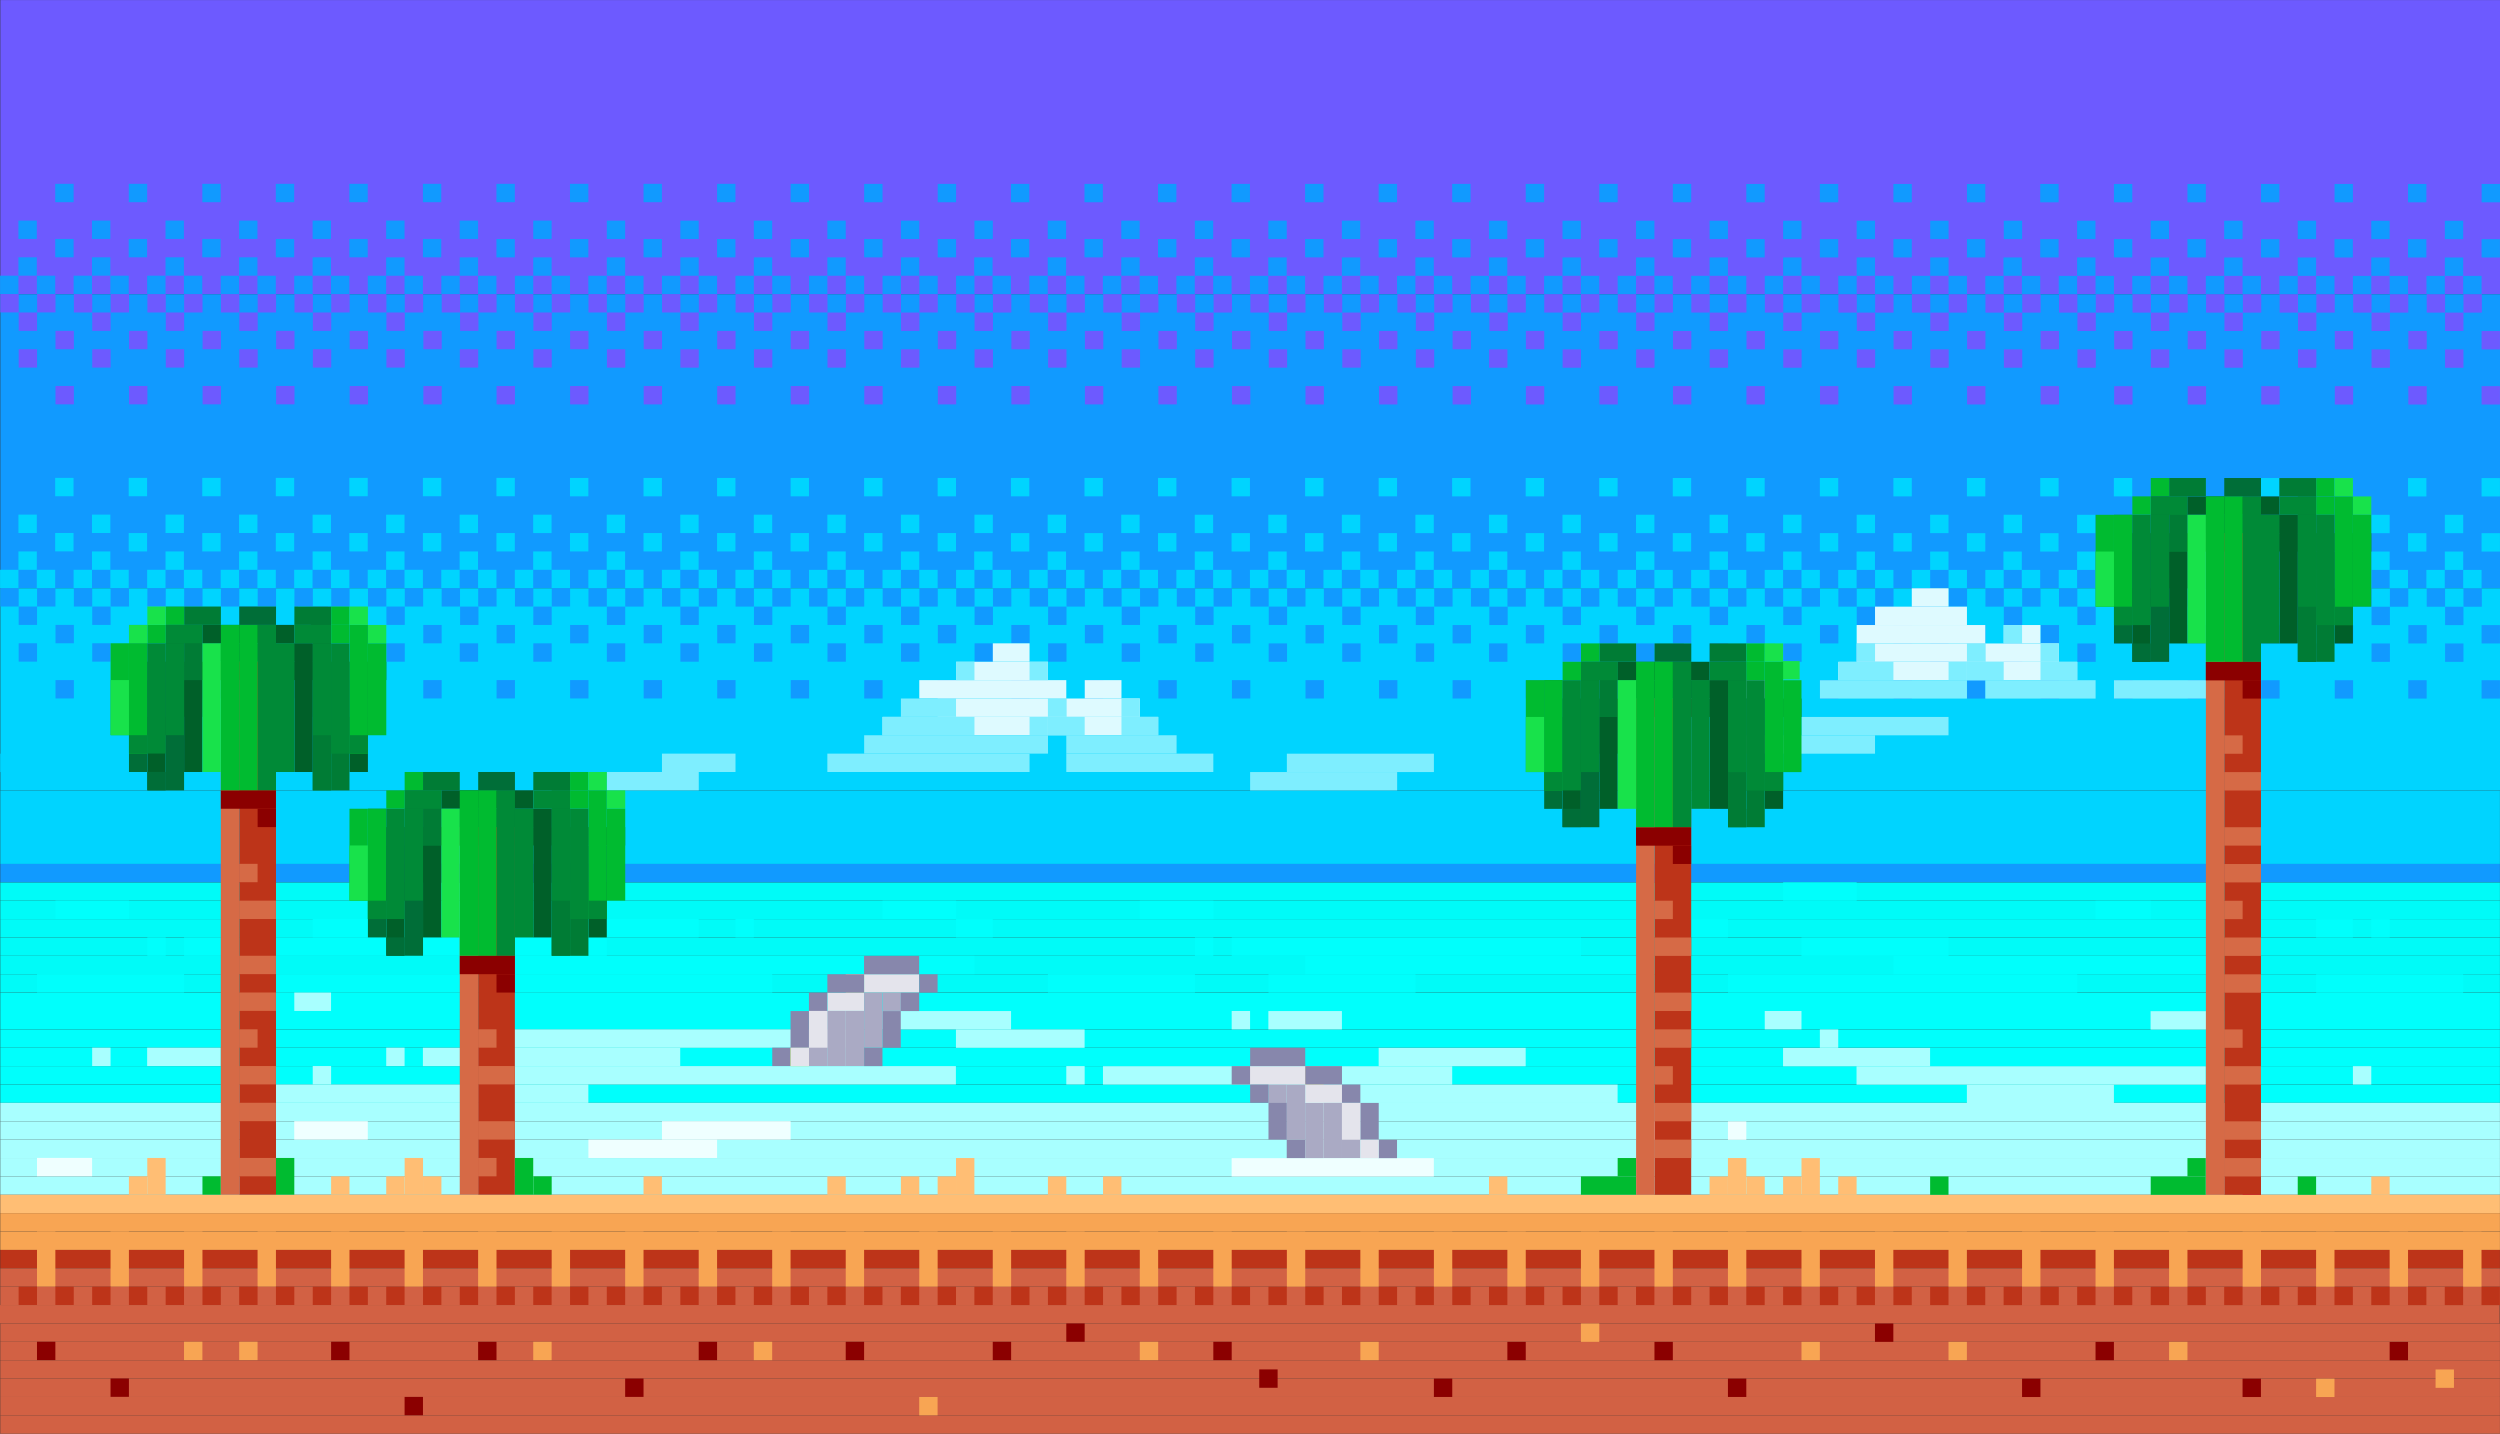 <svg xmlns="http://www.w3.org/2000/svg" viewBox="0 0 394.66 226.35"><rect x="0" y="0" width="394.66" height="226.35" fill="#333333" stroke="none"/><defs><style>.cls-1{fill:#00fbf8;}.cls-2{fill:#00fffc;}.cls-3{fill:#a8ffff;}.cls-4{fill:#6d5aff;}.cls-5{fill:#119aff;}.cls-6{fill:#00d4ff;}.cls-7{fill:#d26144;}.cls-8{fill:#ffbe74;}.cls-9{fill:#f8a553;}.cls-10{fill:#bd3419;}.cls-11{fill:#00bb30;}.cls-12{fill:#ff0065;}.cls-13{fill:#efffff;}.cls-14{fill:#defaff;}.cls-15{fill:#7eeeff;}.cls-16{fill:#008a37;}.cls-17{fill:#007c35;}.cls-18{fill:#006e38;}.cls-19{fill:#006029;}.cls-20{fill:#18e24b;}.cls-21{fill:#d66a46;}.cls-22{fill:#8b0000;}.cls-23{fill:#8787ac;}.cls-24{fill:#ffc400;}.cls-25{fill:#e4e4ec;}.cls-26{fill:#aaaac4;}.cls-27{fill:#fff0ab;}</style></defs><g id="Layer_2" data-name="Layer 2"><g id="Imagery"><rect class="cls-1" x="0.04" y="139.29" width="394.61" height="2.9"/><rect class="cls-1" x="0.04" y="142.19" width="394.61" height="2.9"/><rect class="cls-1" x="0.04" y="145.09" width="394.61" height="2.9"/><rect class="cls-1" x="0.04" y="147.99" width="394.61" height="2.9"/><rect class="cls-1" x="0.04" y="150.89" width="394.61" height="2.9"/><rect class="cls-1" x="0.04" y="153.79" width="394.61" height="2.9"/><rect class="cls-2" x="0.04" y="156.7" width="394.61" height="2.9"/><rect class="cls-2" x="0.04" y="159.6" width="394.61" height="2.9"/><rect class="cls-2" x="0.04" y="162.5" width="394.61" height="2.9"/><rect class="cls-2" x="0.04" y="165.4" width="394.61" height="2.9"/><rect class="cls-2" x="0.04" y="168.3" width="394.61" height="2.9"/><rect class="cls-2" x="0.04" y="171.2" width="394.61" height="2.9"/><rect class="cls-3" x="0.04" y="174.1" width="394.61" height="2.9"/><rect class="cls-3" x="0.04" y="177.01" width="394.61" height="2.9"/><rect class="cls-3" x="0.04" y="179.91" width="394.61" height="2.9"/><rect class="cls-3" x="0.04" y="182.81" width="394.61" height="2.9"/><rect class="cls-3" x="0.04" y="185.71" width="394.61" height="2.9"/><rect class="cls-4" x="0.05" y="0.01" width="394.61" height="46.42"/><rect class="cls-5" x="0.05" y="46.44" width="394.61" height="46.42"/><rect class="cls-6" x="0.05" y="92.86" width="394.61" height="31.92"/><rect class="cls-6" x="0.04" y="124.78" width="394.61" height="11.61"/><rect class="cls-6" x="0.05" y="118.98" width="394.61" height="2.9"/><rect class="cls-5" x="0.04" y="136.38" width="394.61" height="2.9"/><rect class="cls-5" x="0.01" y="43.52" width="2.9" height="2.9"/><rect class="cls-5" x="5.82" y="43.52" width="2.9" height="2.9"/><rect class="cls-5" x="11.62" y="43.52" width="2.9" height="2.9"/><rect class="cls-5" x="17.42" y="43.52" width="2.9" height="2.9"/><rect class="cls-5" x="23.23" y="43.52" width="2.9" height="2.9"/><rect class="cls-5" x="29.03" y="43.52" width="2.9" height="2.9"/><rect class="cls-5" x="34.84" y="43.53" width="2.9" height="2.9"/><rect class="cls-5" x="40.64" y="43.53" width="2.9" height="2.9"/><rect class="cls-5" x="46.45" y="43.53" width="2.9" height="2.9"/><rect class="cls-5" x="52.25" y="43.53" width="2.9" height="2.9"/><rect class="cls-5" x="58.06" y="43.53" width="2.9" height="2.9"/><rect class="cls-5" x="63.86" y="43.53" width="2.9" height="2.9"/><rect class="cls-5" x="69.67" y="43.53" width="2.9" height="2.9"/><rect class="cls-5" x="75.47" y="43.53" width="2.9" height="2.9"/><rect class="cls-5" x="81.28" y="43.53" width="2.9" height="2.9"/><rect class="cls-5" x="87.08" y="43.53" width="2.9" height="2.9"/><rect class="cls-5" x="92.88" y="43.53" width="2.9" height="2.9"/><rect class="cls-5" x="98.69" y="43.53" width="2.9" height="2.9"/><rect class="cls-5" x="104.49" y="43.53" width="2.9" height="2.9"/><rect class="cls-5" x="110.3" y="43.53" width="2.9" height="2.9"/><rect class="cls-5" x="116.1" y="43.53" width="2.9" height="2.9"/><rect class="cls-5" x="121.91" y="43.53" width="2.9" height="2.9"/><rect class="cls-5" x="127.71" y="43.53" width="2.9" height="2.9"/><rect class="cls-5" x="133.52" y="43.53" width="2.9" height="2.9"/><rect class="cls-5" x="139.32" y="43.53" width="2.9" height="2.9"/><rect class="cls-5" x="145.13" y="43.53" width="2.9" height="2.9"/><rect class="cls-5" x="150.93" y="43.53" width="2.9" height="2.9"/><rect class="cls-5" x="2.91" y="40.62" width="2.9" height="2.9"/><rect class="cls-5" x="14.52" y="40.62" width="2.9" height="2.9"/><rect class="cls-5" x="26.13" y="40.62" width="2.9" height="2.9"/><rect class="cls-5" x="37.74" y="40.62" width="2.9" height="2.9"/><rect class="cls-5" x="49.35" y="40.62" width="2.9" height="2.9"/><rect class="cls-5" x="60.96" y="40.63" width="2.9" height="2.9"/><rect class="cls-5" x="72.57" y="40.63" width="2.9" height="2.9"/><rect class="cls-5" x="84.18" y="40.63" width="2.9" height="2.9"/><rect class="cls-5" x="95.79" y="40.63" width="2.9" height="2.9"/><rect class="cls-5" x="107.4" y="40.63" width="2.9" height="2.9"/><rect class="cls-5" x="119" y="40.63" width="2.9" height="2.9"/><rect class="cls-5" x="130.61" y="40.63" width="2.9" height="2.9"/><rect class="cls-5" x="142.22" y="40.63" width="2.9" height="2.9"/><rect class="cls-5" x="156.69" y="43.53" width="2.9" height="2.9"/><rect class="cls-5" x="153.79" y="40.63" width="2.9" height="2.9"/><rect class="cls-5" x="8.72" y="29.02" width="2.9" height="2.9"/><rect class="cls-5" x="20.33" y="29.02" width="2.9" height="2.9"/><rect class="cls-5" x="31.94" y="29.02" width="2.9" height="2.9"/><rect class="cls-5" x="43.54" y="29.02" width="2.9" height="2.9"/><rect class="cls-5" x="55.15" y="29.02" width="2.9" height="2.9"/><rect class="cls-5" x="66.76" y="29.02" width="2.9" height="2.9"/><rect class="cls-5" x="78.37" y="29.02" width="2.9" height="2.9"/><rect class="cls-5" x="89.98" y="29.02" width="2.9" height="2.9"/><rect class="cls-5" x="101.59" y="29.02" width="2.9" height="2.9"/><rect class="cls-5" x="113.2" y="29.02" width="2.9" height="2.9"/><rect class="cls-5" x="124.81" y="29.02" width="2.9" height="2.9"/><rect class="cls-5" x="136.42" y="29.03" width="2.9" height="2.9"/><rect class="cls-5" x="148.03" y="29.03" width="2.9" height="2.9"/><rect class="cls-5" x="159.59" y="29.03" width="2.9" height="2.9"/><rect class="cls-5" x="2.91" y="34.82" width="2.9" height="2.9"/><rect class="cls-5" x="14.52" y="34.82" width="2.9" height="2.9"/><rect class="cls-5" x="26.13" y="34.82" width="2.9" height="2.9"/><rect class="cls-5" x="37.74" y="34.82" width="2.9" height="2.9"/><rect class="cls-5" x="49.35" y="34.82" width="2.9" height="2.9"/><rect class="cls-5" x="60.96" y="34.82" width="2.9" height="2.9"/><rect class="cls-5" x="72.57" y="34.82" width="2.9" height="2.9"/><rect class="cls-5" x="84.18" y="34.82" width="2.9" height="2.9"/><rect class="cls-5" x="95.79" y="34.83" width="2.9" height="2.9"/><rect class="cls-5" x="107.4" y="34.83" width="2.9" height="2.9"/><rect class="cls-5" x="119" y="34.83" width="2.9" height="2.9"/><rect class="cls-5" x="130.61" y="34.83" width="2.9" height="2.9"/><rect class="cls-5" x="142.22" y="34.83" width="2.9" height="2.9"/><rect class="cls-5" x="153.83" y="34.83" width="2.9" height="2.9"/><rect class="cls-5" x="8.72" y="37.72" width="2.9" height="2.9"/><rect class="cls-5" x="20.32" y="37.72" width="2.9" height="2.9"/><rect class="cls-5" x="31.93" y="37.72" width="2.9" height="2.9"/><rect class="cls-5" x="43.54" y="37.72" width="2.9" height="2.9"/><rect class="cls-5" x="55.15" y="37.72" width="2.9" height="2.9"/><rect class="cls-5" x="66.76" y="37.72" width="2.9" height="2.9"/><rect class="cls-5" x="78.37" y="37.73" width="2.9" height="2.9"/><rect class="cls-5" x="89.98" y="37.73" width="2.9" height="2.9"/><rect class="cls-5" x="101.59" y="37.73" width="2.9" height="2.9"/><rect class="cls-5" x="113.2" y="37.73" width="2.9" height="2.9"/><rect class="cls-5" x="124.81" y="37.73" width="2.9" height="2.9"/><rect class="cls-5" x="136.42" y="37.73" width="2.9" height="2.9"/><rect class="cls-5" x="148.03" y="37.73" width="2.9" height="2.9"/><rect class="cls-5" x="159.59" y="37.73" width="2.9" height="2.9"/><rect class="cls-5" x="162.5" y="43.53" width="2.9" height="2.9"/><rect class="cls-5" x="168.3" y="43.53" width="2.9" height="2.9"/><rect class="cls-5" x="174.1" y="43.54" width="2.9" height="2.9"/><rect class="cls-5" x="179.91" y="43.54" width="2.9" height="2.9"/><rect class="cls-5" x="185.71" y="43.54" width="2.9" height="2.9"/><rect class="cls-5" x="191.52" y="43.54" width="2.9" height="2.9"/><rect class="cls-5" x="197.32" y="43.54" width="2.9" height="2.9"/><rect class="cls-5" x="203.13" y="43.54" width="2.9" height="2.9"/><rect class="cls-5" x="208.93" y="43.54" width="2.9" height="2.9"/><rect class="cls-5" x="214.74" y="43.54" width="2.9" height="2.9"/><rect class="cls-5" x="220.54" y="43.54" width="2.9" height="2.9"/><rect class="cls-5" x="226.35" y="43.54" width="2.9" height="2.9"/><rect class="cls-5" x="232.15" y="43.54" width="2.9" height="2.9"/><rect class="cls-5" x="237.95" y="43.54" width="2.9" height="2.9"/><rect class="cls-5" x="243.76" y="43.54" width="2.9" height="2.9"/><rect class="cls-5" x="249.56" y="43.54" width="2.9" height="2.9"/><rect class="cls-5" x="255.37" y="43.54" width="2.9" height="2.9"/><rect class="cls-5" x="261.17" y="43.54" width="2.9" height="2.9"/><rect class="cls-5" x="266.98" y="43.54" width="2.9" height="2.9"/><rect class="cls-5" x="272.78" y="43.54" width="2.9" height="2.9"/><rect class="cls-5" x="278.59" y="43.54" width="2.9" height="2.9"/><rect class="cls-5" x="284.39" y="43.54" width="2.9" height="2.9"/><rect class="cls-5" x="290.2" y="43.54" width="2.9" height="2.9"/><rect class="cls-5" x="296" y="43.54" width="2.9" height="2.9"/><rect class="cls-5" x="301.81" y="43.54" width="2.9" height="2.9"/><rect class="cls-5" x="307.61" y="43.54" width="2.9" height="2.9"/><rect class="cls-5" x="313.41" y="43.55" width="2.9" height="2.9"/><rect class="cls-5" x="165.4" y="40.63" width="2.9" height="2.9"/><rect class="cls-5" x="177.01" y="40.63" width="2.9" height="2.9"/><rect class="cls-5" x="188.62" y="40.63" width="2.9" height="2.9"/><rect class="cls-5" x="200.22" y="40.64" width="2.9" height="2.9"/><rect class="cls-5" x="211.83" y="40.64" width="2.9" height="2.9"/><rect class="cls-5" x="223.44" y="40.64" width="2.9" height="2.9"/><rect class="cls-5" x="235.05" y="40.64" width="2.9" height="2.9"/><rect class="cls-5" x="246.66" y="40.64" width="2.9" height="2.9"/><rect class="cls-5" x="258.27" y="40.64" width="2.9" height="2.9"/><rect class="cls-5" x="269.88" y="40.64" width="2.9" height="2.9"/><rect class="cls-5" x="281.49" y="40.64" width="2.9" height="2.9"/><rect class="cls-5" x="293.1" y="40.64" width="2.9" height="2.9"/><rect class="cls-5" x="304.71" y="40.64" width="2.9" height="2.9"/><rect class="cls-5" x="319.18" y="43.55" width="2.9" height="2.9"/><rect class="cls-5" x="316.27" y="40.64" width="2.9" height="2.9"/><rect class="cls-5" x="171.2" y="29.03" width="2.9" height="2.9"/><rect class="cls-5" x="182.81" y="29.03" width="2.9" height="2.9"/><rect class="cls-5" x="194.42" y="29.03" width="2.9" height="2.9"/><rect class="cls-5" x="206.03" y="29.03" width="2.9" height="2.9"/><rect class="cls-5" x="217.64" y="29.03" width="2.9" height="2.9"/><rect class="cls-5" x="229.25" y="29.03" width="2.9" height="2.9"/><rect class="cls-5" x="240.86" y="29.03" width="2.9" height="2.9"/><rect class="cls-5" x="252.47" y="29.03" width="2.9" height="2.9"/><rect class="cls-5" x="264.08" y="29.03" width="2.9" height="2.9"/><rect class="cls-5" x="275.68" y="29.04" width="2.9" height="2.9"/><rect class="cls-5" x="287.29" y="29.04" width="2.9" height="2.9"/><rect class="cls-5" x="298.9" y="29.04" width="2.9" height="2.9"/><rect class="cls-5" x="310.51" y="29.04" width="2.9" height="2.9"/><rect class="cls-5" x="322.08" y="29.04" width="2.9" height="2.9"/><rect class="cls-5" x="165.4" y="34.83" width="2.9" height="2.9"/><rect class="cls-5" x="177.01" y="34.83" width="2.9" height="2.9"/><rect class="cls-5" x="188.62" y="34.83" width="2.9" height="2.9"/><rect class="cls-5" x="200.23" y="34.83" width="2.9" height="2.9"/><rect class="cls-5" x="211.83" y="34.83" width="2.9" height="2.9"/><rect class="cls-5" x="223.44" y="34.83" width="2.9" height="2.9"/><rect class="cls-5" x="235.05" y="34.84" width="2.9" height="2.9"/><rect class="cls-5" x="246.66" y="34.84" width="2.9" height="2.9"/><rect class="cls-5" x="258.27" y="34.84" width="2.9" height="2.9"/><rect class="cls-5" x="269.88" y="34.84" width="2.9" height="2.9"/><rect class="cls-5" x="281.49" y="34.84" width="2.9" height="2.9"/><rect class="cls-5" x="293.1" y="34.84" width="2.9" height="2.9"/><rect class="cls-5" x="304.71" y="34.84" width="2.9" height="2.9"/><rect class="cls-5" x="316.32" y="34.84" width="2.9" height="2.9"/><rect class="cls-5" x="171.2" y="37.73" width="2.9" height="2.9"/><rect class="cls-5" x="182.81" y="37.73" width="2.9" height="2.9"/><rect class="cls-5" x="194.42" y="37.73" width="2.9" height="2.9"/><rect class="cls-5" x="206.03" y="37.73" width="2.9" height="2.9"/><rect class="cls-5" x="217.64" y="37.74" width="2.9" height="2.9"/><rect class="cls-5" x="229.25" y="37.74" width="2.9" height="2.9"/><rect class="cls-5" x="240.86" y="37.74" width="2.9" height="2.9"/><rect class="cls-5" x="252.46" y="37.74" width="2.9" height="2.9"/><rect class="cls-5" x="264.07" y="37.74" width="2.9" height="2.9"/><rect class="cls-5" x="275.68" y="37.74" width="2.9" height="2.9"/><rect class="cls-5" x="287.29" y="37.74" width="2.9" height="2.9"/><rect class="cls-5" x="298.9" y="37.74" width="2.9" height="2.9"/><rect class="cls-5" x="310.51" y="37.74" width="2.9" height="2.9"/><rect class="cls-5" x="322.08" y="37.74" width="2.9" height="2.9"/><rect class="cls-5" x="325" y="43.55" width="2.9" height="2.9"/><rect class="cls-5" x="330.81" y="43.55" width="2.9" height="2.9"/><rect class="cls-5" x="336.61" y="43.55" width="2.9" height="2.9"/><rect class="cls-5" x="342.42" y="43.55" width="2.9" height="2.9"/><rect class="cls-5" x="348.22" y="43.55" width="2.9" height="2.9"/><rect class="cls-5" x="354.02" y="43.55" width="2.9" height="2.9"/><rect class="cls-5" x="359.83" y="43.55" width="2.9" height="2.9"/><rect class="cls-5" x="365.63" y="43.55" width="2.9" height="2.9"/><rect class="cls-5" x="371.44" y="43.55" width="2.9" height="2.9"/><rect class="cls-5" x="377.24" y="43.55" width="2.9" height="2.9"/><rect class="cls-5" x="383.05" y="43.55" width="2.9" height="2.9"/><rect class="cls-5" x="388.85" y="43.55" width="2.9" height="2.9"/><rect class="cls-5" x="327.9" y="40.64" width="2.9" height="2.9"/><rect class="cls-5" x="339.51" y="40.65" width="2.9" height="2.9"/><rect class="cls-5" x="351.12" y="40.65" width="2.9" height="2.9"/><rect class="cls-5" x="362.73" y="40.65" width="2.9" height="2.9"/><rect class="cls-5" x="374.34" y="40.65" width="2.9" height="2.9"/><rect class="cls-5" x="385.95" y="40.65" width="2.9" height="2.9"/><rect class="cls-5" x="333.71" y="29.04" width="2.9" height="2.9"/><rect class="cls-5" x="345.32" y="29.04" width="2.9" height="2.9"/><rect class="cls-5" x="356.93" y="29.04" width="2.9" height="2.9"/><rect class="cls-5" x="368.54" y="29.04" width="2.9" height="2.9"/><rect class="cls-5" x="380.14" y="29.04" width="2.9" height="2.9"/><rect class="cls-5" x="391.76" y="29.04" width="2.9" height="2.9"/><rect class="cls-5" x="327.9" y="34.84" width="2.9" height="2.9"/><rect class="cls-5" x="339.51" y="34.84" width="2.9" height="2.9"/><rect class="cls-5" x="351.12" y="34.84" width="2.9" height="2.9"/><rect class="cls-5" x="362.73" y="34.84" width="2.9" height="2.9"/><rect class="cls-5" x="374.34" y="34.85" width="2.9" height="2.9"/><rect class="cls-5" x="385.95" y="34.85" width="2.9" height="2.9"/><rect class="cls-5" x="333.71" y="37.74" width="2.9" height="2.9"/><rect class="cls-5" x="345.32" y="37.74" width="2.9" height="2.9"/><rect class="cls-5" x="356.93" y="37.75" width="2.9" height="2.9"/><rect class="cls-5" x="368.53" y="37.75" width="2.9" height="2.9"/><rect class="cls-5" x="380.14" y="37.75" width="2.9" height="2.9"/><rect class="cls-5" x="391.75" y="37.75" width="2.9" height="2.9"/><rect class="cls-4" x="388.89" y="46.45" width="2.9" height="2.9"/><rect class="cls-4" x="383.09" y="46.45" width="2.9" height="2.9"/><rect class="cls-4" x="377.28" y="46.45" width="2.9" height="2.9"/><rect class="cls-4" x="371.48" y="46.45" width="2.9" height="2.9"/><rect class="cls-4" x="365.67" y="46.45" width="2.9" height="2.9"/><rect class="cls-4" x="359.87" y="46.45" width="2.9" height="2.9"/><rect class="cls-4" x="354.07" y="46.45" width="2.9" height="2.9"/><rect class="cls-4" x="348.26" y="46.45" width="2.9" height="2.9"/><rect class="cls-4" x="342.46" y="46.45" width="2.9" height="2.9"/><rect class="cls-4" x="336.65" y="46.45" width="2.9" height="2.9"/><rect class="cls-4" x="330.85" y="46.45" width="2.9" height="2.9"/><rect class="cls-4" x="325.04" y="46.45" width="2.9" height="2.9"/><rect class="cls-4" x="319.24" y="46.45" width="2.9" height="2.9"/><rect class="cls-4" x="313.43" y="46.45" width="2.9" height="2.9"/><rect class="cls-4" x="307.63" y="46.45" width="2.9" height="2.9"/><rect class="cls-4" x="301.82" y="46.45" width="2.9" height="2.9"/><rect class="cls-4" x="296.02" y="46.45" width="2.9" height="2.9"/><rect class="cls-4" x="290.22" y="46.45" width="2.9" height="2.9"/><rect class="cls-4" x="284.41" y="46.44" width="2.9" height="2.9"/><rect class="cls-4" x="278.61" y="46.44" width="2.9" height="2.9"/><rect class="cls-4" x="272.8" y="46.44" width="2.9" height="2.9"/><rect class="cls-4" x="267" y="46.44" width="2.9" height="2.9"/><rect class="cls-4" x="261.19" y="46.44" width="2.9" height="2.9"/><rect class="cls-4" x="255.39" y="46.44" width="2.9" height="2.9"/><rect class="cls-4" x="249.58" y="46.44" width="2.9" height="2.9"/><rect class="cls-4" x="243.78" y="46.44" width="2.9" height="2.9"/><rect class="cls-4" x="237.97" y="46.44" width="2.9" height="2.9"/><rect class="cls-4" x="385.99" y="49.35" width="2.9" height="2.9"/><rect class="cls-4" x="374.38" y="49.35" width="2.9" height="2.9"/><rect class="cls-4" x="362.77" y="49.35" width="2.9" height="2.9"/><rect class="cls-4" x="351.16" y="49.35" width="2.9" height="2.9"/><rect class="cls-4" x="339.55" y="49.35" width="2.9" height="2.9"/><rect class="cls-4" x="327.95" y="49.35" width="2.9" height="2.9"/><rect class="cls-4" x="316.34" y="49.35" width="2.9" height="2.9"/><rect class="cls-4" x="304.73" y="49.35" width="2.9" height="2.9"/><rect class="cls-4" x="293.12" y="49.35" width="2.9" height="2.9"/><rect class="cls-4" x="281.51" y="49.35" width="2.9" height="2.9"/><rect class="cls-4" x="269.9" y="49.35" width="2.9" height="2.9"/><rect class="cls-4" x="258.29" y="49.34" width="2.9" height="2.9"/><rect class="cls-4" x="246.68" y="49.34" width="2.9" height="2.9"/><rect class="cls-4" x="232.21" y="46.44" width="2.9" height="2.9"/><rect class="cls-4" x="235.12" y="49.34" width="2.9" height="2.9"/><rect class="cls-4" x="380.19" y="60.96" width="2.9" height="2.9"/><rect class="cls-4" x="391.75" y="60.96" width="2.9" height="2.9"/><rect class="cls-4" x="368.58" y="60.96" width="2.9" height="2.9"/><rect class="cls-4" x="356.97" y="60.96" width="2.9" height="2.9"/><rect class="cls-4" x="345.36" y="60.96" width="2.9" height="2.9"/><rect class="cls-4" x="333.75" y="60.96" width="2.9" height="2.9"/><rect class="cls-4" x="322.14" y="60.95" width="2.9" height="2.9"/><rect class="cls-4" x="310.53" y="60.95" width="2.9" height="2.9"/><rect class="cls-4" x="298.92" y="60.95" width="2.9" height="2.9"/><rect class="cls-4" x="287.31" y="60.95" width="2.9" height="2.9"/><rect class="cls-4" x="275.7" y="60.95" width="2.9" height="2.9"/><rect class="cls-4" x="264.1" y="60.95" width="2.9" height="2.9"/><rect class="cls-4" x="252.49" y="60.95" width="2.9" height="2.9"/><rect class="cls-4" x="240.88" y="60.95" width="2.9" height="2.9"/><rect class="cls-4" x="229.31" y="60.95" width="2.9" height="2.9"/><rect class="cls-4" x="385.99" y="55.16" width="2.9" height="2.9"/><rect class="cls-4" x="374.38" y="55.16" width="2.9" height="2.9"/><rect class="cls-4" x="362.77" y="55.15" width="2.9" height="2.9"/><rect class="cls-4" x="351.16" y="55.15" width="2.9" height="2.9"/><rect class="cls-4" x="339.55" y="55.15" width="2.9" height="2.9"/><rect class="cls-4" x="327.95" y="55.15" width="2.9" height="2.9"/><rect class="cls-4" x="316.34" y="55.15" width="2.9" height="2.9"/><rect class="cls-4" x="304.73" y="55.15" width="2.9" height="2.9"/><rect class="cls-4" x="293.12" y="55.15" width="2.9" height="2.9"/><rect class="cls-4" x="281.51" y="55.15" width="2.9" height="2.9"/><rect class="cls-4" x="269.9" y="55.15" width="2.9" height="2.9"/><rect class="cls-4" x="258.29" y="55.15" width="2.9" height="2.9"/><rect class="cls-4" x="246.68" y="55.15" width="2.9" height="2.9"/><rect class="cls-4" x="235.07" y="55.15" width="2.9" height="2.9"/><rect class="cls-4" x="380.19" y="52.25" width="2.9" height="2.9"/><rect class="cls-4" x="391.75" y="52.26" width="2.9" height="2.9"/><rect class="cls-4" x="368.58" y="52.25" width="2.9" height="2.9"/><rect class="cls-4" x="356.97" y="52.25" width="2.9" height="2.9"/><rect class="cls-4" x="345.36" y="52.25" width="2.9" height="2.9"/><rect class="cls-4" x="333.75" y="52.25" width="2.9" height="2.9"/><rect class="cls-4" x="322.14" y="52.25" width="2.9" height="2.9"/><rect class="cls-4" x="310.53" y="52.25" width="2.9" height="2.9"/><rect class="cls-4" x="298.92" y="52.25" width="2.9" height="2.9"/><rect class="cls-4" x="287.31" y="52.25" width="2.9" height="2.9"/><rect class="cls-4" x="275.71" y="52.25" width="2.9" height="2.9"/><rect class="cls-4" x="264.1" y="52.25" width="2.9" height="2.9"/><rect class="cls-4" x="252.49" y="52.25" width="2.9" height="2.9"/><rect class="cls-4" x="240.88" y="52.24" width="2.9" height="2.9"/><rect class="cls-4" x="229.31" y="52.24" width="2.9" height="2.9"/><rect class="cls-4" x="226.41" y="46.44" width="2.9" height="2.9"/><rect class="cls-4" x="220.6" y="46.44" width="2.9" height="2.9"/><rect class="cls-4" x="214.8" y="46.44" width="2.9" height="2.9"/><rect class="cls-4" x="208.99" y="46.44" width="2.9" height="2.9"/><rect class="cls-4" x="203.19" y="46.44" width="2.9" height="2.9"/><rect class="cls-4" x="197.39" y="46.44" width="2.9" height="2.9"/><rect class="cls-4" x="191.58" y="46.44" width="2.9" height="2.9"/><rect class="cls-4" x="185.78" y="46.44" width="2.9" height="2.9"/><rect class="cls-4" x="179.97" y="46.44" width="2.9" height="2.9"/><rect class="cls-4" x="174.17" y="46.44" width="2.9" height="2.9"/><rect class="cls-4" x="168.36" y="46.44" width="2.9" height="2.9"/><rect class="cls-4" x="162.56" y="46.44" width="2.9" height="2.9"/><rect class="cls-4" x="156.75" y="46.44" width="2.9" height="2.9"/><rect class="cls-4" x="150.95" y="46.44" width="2.9" height="2.9"/><rect class="cls-4" x="145.14" y="46.43" width="2.9" height="2.9"/><rect class="cls-4" x="139.34" y="46.43" width="2.9" height="2.9"/><rect class="cls-4" x="133.54" y="46.43" width="2.9" height="2.9"/><rect class="cls-4" x="127.73" y="46.43" width="2.9" height="2.9"/><rect class="cls-4" x="121.93" y="46.43" width="2.9" height="2.9"/><rect class="cls-4" x="116.12" y="46.43" width="2.9" height="2.9"/><rect class="cls-4" x="110.32" y="46.43" width="2.9" height="2.9"/><rect class="cls-4" x="104.51" y="46.43" width="2.9" height="2.9"/><rect class="cls-4" x="98.71" y="46.43" width="2.9" height="2.9"/><rect class="cls-4" x="92.9" y="46.43" width="2.9" height="2.9"/><rect class="cls-4" x="87.1" y="46.43" width="2.9" height="2.9"/><rect class="cls-4" x="81.29" y="46.43" width="2.9" height="2.9"/><rect class="cls-4" x="75.49" y="46.43" width="2.9" height="2.9"/><rect class="cls-4" x="223.51" y="49.34" width="2.9" height="2.9"/><rect class="cls-4" x="211.9" y="49.34" width="2.9" height="2.9"/><rect class="cls-4" x="200.29" y="49.34" width="2.9" height="2.9"/><rect class="cls-4" x="188.68" y="49.34" width="2.9" height="2.9"/><rect class="cls-4" x="177.07" y="49.34" width="2.9" height="2.9"/><rect class="cls-4" x="165.46" y="49.34" width="2.9" height="2.9"/><rect class="cls-4" x="153.85" y="49.34" width="2.9" height="2.9"/><rect class="cls-4" x="142.24" y="49.34" width="2.9" height="2.9"/><rect class="cls-4" x="130.63" y="49.34" width="2.9" height="2.9"/><rect class="cls-4" x="119.02" y="49.33" width="2.9" height="2.9"/><rect class="cls-4" x="107.41" y="49.33" width="2.9" height="2.9"/><rect class="cls-4" x="95.81" y="49.33" width="2.9" height="2.9"/><rect class="cls-4" x="84.2" y="49.33" width="2.9" height="2.9"/><rect class="cls-4" x="69.73" y="46.43" width="2.9" height="2.9"/><rect class="cls-4" x="72.63" y="49.33" width="2.9" height="2.9"/><rect class="cls-4" x="217.7" y="60.95" width="2.9" height="2.9"/><rect class="cls-4" x="206.09" y="60.95" width="2.9" height="2.9"/><rect class="cls-4" x="194.48" y="60.95" width="2.9" height="2.9"/><rect class="cls-4" x="182.87" y="60.94" width="2.9" height="2.9"/><rect class="cls-4" x="171.27" y="60.94" width="2.9" height="2.9"/><rect class="cls-4" x="159.66" y="60.94" width="2.9" height="2.9"/><rect class="cls-4" x="148.05" y="60.94" width="2.9" height="2.9"/><rect class="cls-4" x="136.44" y="60.94" width="2.9" height="2.9"/><rect class="cls-4" x="124.83" y="60.94" width="2.9" height="2.9"/><rect class="cls-4" x="113.22" y="60.94" width="2.9" height="2.9"/><rect class="cls-4" x="101.61" y="60.94" width="2.9" height="2.9"/><rect class="cls-4" x="90" y="60.94" width="2.9" height="2.9"/><rect class="cls-4" x="78.39" y="60.94" width="2.9" height="2.9"/><rect class="cls-4" x="66.83" y="60.94" width="2.9" height="2.9"/><rect class="cls-4" x="223.51" y="55.14" width="2.9" height="2.9"/><rect class="cls-4" x="211.9" y="55.14" width="2.9" height="2.9"/><rect class="cls-4" x="200.29" y="55.14" width="2.9" height="2.9"/><rect class="cls-4" x="188.68" y="55.14" width="2.9" height="2.9"/><rect class="cls-4" x="177.07" y="55.14" width="2.9" height="2.9"/><rect class="cls-4" x="165.46" y="55.14" width="2.9" height="2.9"/><rect class="cls-4" x="153.85" y="55.14" width="2.9" height="2.9"/><rect class="cls-4" x="142.24" y="55.14" width="2.9" height="2.9"/><rect class="cls-4" x="130.63" y="55.14" width="2.9" height="2.9"/><rect class="cls-4" x="119.02" y="55.14" width="2.9" height="2.9"/><rect class="cls-4" x="107.41" y="55.14" width="2.9" height="2.9"/><rect class="cls-4" x="95.81" y="55.14" width="2.9" height="2.9"/><rect class="cls-4" x="84.2" y="55.13" width="2.9" height="2.9"/><rect class="cls-4" x="72.59" y="55.13" width="2.9" height="2.9"/><rect class="cls-4" x="217.7" y="52.24" width="2.9" height="2.9"/><rect class="cls-4" x="206.09" y="52.24" width="2.9" height="2.9"/><rect class="cls-4" x="194.49" y="52.24" width="2.9" height="2.9"/><rect class="cls-4" x="182.88" y="52.24" width="2.9" height="2.9"/><rect class="cls-4" x="171.27" y="52.24" width="2.9" height="2.9"/><rect class="cls-4" x="159.66" y="52.24" width="2.9" height="2.9"/><rect class="cls-4" x="148.05" y="52.24" width="2.9" height="2.9"/><rect class="cls-4" x="136.44" y="52.24" width="2.9" height="2.9"/><rect class="cls-4" x="124.83" y="52.24" width="2.9" height="2.9"/><rect class="cls-4" x="113.22" y="52.24" width="2.9" height="2.9"/><rect class="cls-4" x="101.61" y="52.23" width="2.9" height="2.9"/><rect class="cls-4" x="90" y="52.23" width="2.9" height="2.9"/><rect class="cls-4" x="78.39" y="52.23" width="2.9" height="2.9"/><rect class="cls-4" x="66.83" y="52.23" width="2.9" height="2.9"/><rect class="cls-4" x="63.9" y="46.43" width="2.9" height="2.9"/><rect class="cls-4" x="58.1" y="46.43" width="2.9" height="2.9"/><rect class="cls-4" x="52.29" y="46.43" width="2.9" height="2.9"/><rect class="cls-4" x="46.49" y="46.43" width="2.9" height="2.9"/><rect class="cls-4" x="40.68" y="46.43" width="2.9" height="2.9"/><rect class="cls-4" x="34.88" y="46.43" width="2.9" height="2.9"/><rect class="cls-4" x="29.07" y="46.43" width="2.9" height="2.9"/><rect class="cls-4" x="23.27" y="46.43" width="2.9" height="2.9"/><rect class="cls-4" x="17.47" y="46.43" width="2.9" height="2.9"/><rect class="cls-4" x="11.66" y="46.43" width="2.9" height="2.9"/><rect class="cls-4" x="5.86" y="46.42" width="2.9" height="2.9"/><rect class="cls-4" x="0.05" y="46.42" width="2.9" height="2.9"/><rect class="cls-4" x="61" y="49.33" width="2.9" height="2.9"/><rect class="cls-4" x="49.39" y="49.33" width="2.9" height="2.9"/><rect class="cls-4" x="37.78" y="49.33" width="2.9" height="2.9"/><rect class="cls-4" x="26.17" y="49.33" width="2.9" height="2.9"/><rect class="cls-4" x="14.56" y="49.33" width="2.9" height="2.9"/><rect class="cls-4" x="2.95" y="49.33" width="2.9" height="2.9"/><rect class="cls-4" x="55.2" y="60.94" width="2.9" height="2.9"/><rect class="cls-4" x="43.59" y="60.93" width="2.9" height="2.9"/><rect class="cls-4" x="31.98" y="60.93" width="2.9" height="2.9"/><rect class="cls-4" x="20.37" y="60.93" width="2.9" height="2.9"/><rect class="cls-4" x="8.76" y="60.93" width="2.9" height="2.9"/><rect class="cls-4" x="61" y="55.13" width="2.9" height="2.9"/><rect class="cls-4" x="49.39" y="55.13" width="2.9" height="2.9"/><rect class="cls-4" x="37.78" y="55.13" width="2.9" height="2.9"/><rect class="cls-4" x="26.17" y="55.13" width="2.9" height="2.9"/><rect class="cls-4" x="14.56" y="55.13" width="2.9" height="2.9"/><rect class="cls-4" x="2.95" y="55.13" width="2.9" height="2.9"/><rect class="cls-4" x="55.2" y="52.23" width="2.9" height="2.9"/><rect class="cls-4" x="43.59" y="52.23" width="2.9" height="2.9"/><rect class="cls-4" x="31.98" y="52.23" width="2.9" height="2.9"/><rect class="cls-4" x="20.37" y="52.23" width="2.9" height="2.9"/><rect class="cls-4" x="8.76" y="52.23" width="2.9" height="2.9"/><rect class="cls-6" x="0.01" y="89.95" width="2.9" height="2.9"/><rect class="cls-6" x="5.81" y="89.95" width="2.9" height="2.9"/><rect class="cls-6" x="11.62" y="89.95" width="2.9" height="2.9"/><rect class="cls-6" x="17.42" y="89.95" width="2.9" height="2.9"/><rect class="cls-6" x="23.23" y="89.95" width="2.9" height="2.9"/><rect class="cls-6" x="29.03" y="89.95" width="2.9" height="2.9"/><rect class="cls-6" x="34.84" y="89.95" width="2.9" height="2.9"/><rect class="cls-6" x="40.64" y="89.95" width="2.9" height="2.9"/><rect class="cls-6" x="46.44" y="89.95" width="2.9" height="2.9"/><rect class="cls-6" x="52.25" y="89.95" width="2.9" height="2.9"/><rect class="cls-6" x="58.05" y="89.95" width="2.9" height="2.9"/><rect class="cls-6" x="63.86" y="89.95" width="2.9" height="2.9"/><rect class="cls-6" x="69.66" y="89.95" width="2.9" height="2.9"/><rect class="cls-6" x="75.47" y="89.95" width="2.9" height="2.9"/><rect class="cls-6" x="81.27" y="89.95" width="2.9" height="2.9"/><rect class="cls-6" x="87.08" y="89.95" width="2.9" height="2.9"/><rect class="cls-6" x="92.88" y="89.95" width="2.9" height="2.9"/><rect class="cls-6" x="98.69" y="89.95" width="2.9" height="2.9"/><rect class="cls-6" x="104.49" y="89.95" width="2.9" height="2.9"/><rect class="cls-6" x="110.29" y="89.95" width="2.9" height="2.9"/><rect class="cls-6" x="116.1" y="89.95" width="2.9" height="2.9"/><rect class="cls-6" x="121.9" y="89.96" width="2.9" height="2.9"/><rect class="cls-6" x="127.71" y="89.96" width="2.9" height="2.9"/><rect class="cls-6" x="133.51" y="89.96" width="2.9" height="2.9"/><rect class="cls-6" x="139.32" y="89.96" width="2.9" height="2.9"/><rect class="cls-6" x="145.12" y="89.96" width="2.9" height="2.9"/><rect class="cls-6" x="150.93" y="89.96" width="2.9" height="2.9"/><rect class="cls-6" x="2.91" y="87.05" width="2.9" height="2.9"/><rect class="cls-6" x="14.52" y="87.05" width="2.9" height="2.9"/><rect class="cls-6" x="26.13" y="87.05" width="2.9" height="2.9"/><rect class="cls-6" x="37.74" y="87.05" width="2.9" height="2.9"/><rect class="cls-6" x="49.35" y="87.05" width="2.9" height="2.9"/><rect class="cls-6" x="60.96" y="87.05" width="2.9" height="2.9"/><rect class="cls-6" x="72.56" y="87.05" width="2.9" height="2.9"/><rect class="cls-6" x="84.17" y="87.05" width="2.9" height="2.9"/><rect class="cls-6" x="95.78" y="87.05" width="2.9" height="2.9"/><rect class="cls-6" x="107.39" y="87.05" width="2.9" height="2.9"/><rect class="cls-6" x="119" y="87.05" width="2.9" height="2.9"/><rect class="cls-6" x="130.61" y="87.05" width="2.9" height="2.9"/><rect class="cls-6" x="142.22" y="87.06" width="2.9" height="2.9"/><rect class="cls-6" x="156.69" y="89.96" width="2.9" height="2.9"/><rect class="cls-6" x="153.79" y="87.06" width="2.9" height="2.9"/><rect class="cls-6" x="8.71" y="75.44" width="2.9" height="2.9"/><rect class="cls-6" x="20.32" y="75.44" width="2.9" height="2.9"/><rect class="cls-6" x="31.93" y="75.44" width="2.9" height="2.9"/><rect class="cls-6" x="43.54" y="75.44" width="2.9" height="2.9"/><rect class="cls-6" x="55.15" y="75.44" width="2.9" height="2.9"/><rect class="cls-6" x="66.76" y="75.44" width="2.9" height="2.9"/><rect class="cls-6" x="78.37" y="75.44" width="2.9" height="2.9"/><rect class="cls-6" x="89.98" y="75.45" width="2.9" height="2.9"/><rect class="cls-6" x="101.59" y="75.45" width="2.9" height="2.9"/><rect class="cls-6" x="113.2" y="75.45" width="2.9" height="2.9"/><rect class="cls-6" x="124.81" y="75.45" width="2.9" height="2.9"/><rect class="cls-6" x="136.41" y="75.45" width="2.9" height="2.9"/><rect class="cls-6" x="148.02" y="75.45" width="2.9" height="2.9"/><rect class="cls-6" x="159.59" y="75.45" width="2.9" height="2.9"/><rect class="cls-6" x="2.91" y="81.24" width="2.9" height="2.9"/><rect class="cls-6" x="14.52" y="81.24" width="2.9" height="2.9"/><rect class="cls-6" x="26.13" y="81.24" width="2.9" height="2.9"/><rect class="cls-6" x="37.74" y="81.24" width="2.9" height="2.9"/><rect class="cls-6" x="49.35" y="81.25" width="2.9" height="2.9"/><rect class="cls-6" x="60.96" y="81.25" width="2.9" height="2.9"/><rect class="cls-6" x="72.56" y="81.25" width="2.9" height="2.9"/><rect class="cls-6" x="84.17" y="81.25" width="2.9" height="2.9"/><rect class="cls-6" x="95.78" y="81.25" width="2.9" height="2.9"/><rect class="cls-6" x="107.39" y="81.25" width="2.9" height="2.9"/><rect class="cls-6" x="119" y="81.25" width="2.9" height="2.9"/><rect class="cls-6" x="130.61" y="81.25" width="2.9" height="2.9"/><rect class="cls-6" x="142.22" y="81.25" width="2.9" height="2.9"/><rect class="cls-6" x="153.83" y="81.25" width="2.9" height="2.9"/><rect class="cls-6" x="8.71" y="84.14" width="2.9" height="2.9"/><rect class="cls-6" x="20.32" y="84.15" width="2.9" height="2.9"/><rect class="cls-6" x="31.93" y="84.15" width="2.9" height="2.9"/><rect class="cls-6" x="43.54" y="84.15" width="2.9" height="2.9"/><rect class="cls-6" x="55.15" y="84.15" width="2.9" height="2.9"/><rect class="cls-6" x="66.76" y="84.15" width="2.9" height="2.9"/><rect class="cls-6" x="78.37" y="84.15" width="2.9" height="2.9"/><rect class="cls-6" x="89.98" y="84.15" width="2.9" height="2.9"/><rect class="cls-6" x="101.59" y="84.15" width="2.9" height="2.9"/><rect class="cls-6" x="113.2" y="84.15" width="2.9" height="2.9"/><rect class="cls-6" x="124.8" y="84.15" width="2.9" height="2.9"/><rect class="cls-6" x="136.41" y="84.15" width="2.9" height="2.9"/><rect class="cls-6" x="148.02" y="84.15" width="2.9" height="2.9"/><rect class="cls-6" x="159.59" y="84.16" width="2.9" height="2.9"/><rect class="cls-6" x="162.49" y="89.96" width="2.9" height="2.9"/><rect class="cls-6" x="168.3" y="89.96" width="2.9" height="2.9"/><rect class="cls-6" x="174.1" y="89.96" width="2.9" height="2.9"/><rect class="cls-6" x="179.91" y="89.96" width="2.9" height="2.9"/><rect class="cls-6" x="185.71" y="89.96" width="2.9" height="2.9"/><rect class="cls-6" x="191.51" y="89.96" width="2.9" height="2.9"/><rect class="cls-6" x="197.32" y="89.96" width="2.9" height="2.9"/><rect class="cls-6" x="203.12" y="89.96" width="2.9" height="2.9"/><rect class="cls-6" x="208.93" y="89.96" width="2.9" height="2.9"/><rect class="cls-6" x="214.73" y="89.96" width="2.9" height="2.9"/><rect class="cls-6" x="220.54" y="89.96" width="2.9" height="2.9"/><rect class="cls-6" x="226.34" y="89.96" width="2.9" height="2.9"/><rect class="cls-6" x="232.15" y="89.96" width="2.9" height="2.9"/><rect class="cls-6" x="237.95" y="89.96" width="2.9" height="2.9"/><rect class="cls-6" x="243.76" y="89.96" width="2.9" height="2.9"/><rect class="cls-6" x="249.56" y="89.96" width="2.9" height="2.9"/><rect class="cls-6" x="255.37" y="89.96" width="2.9" height="2.9"/><rect class="cls-6" x="261.17" y="89.97" width="2.9" height="2.9"/><rect class="cls-6" x="266.97" y="89.97" width="2.9" height="2.9"/><rect class="cls-6" x="272.78" y="89.97" width="2.9" height="2.9"/><rect class="cls-6" x="278.58" y="89.97" width="2.9" height="2.9"/><rect class="cls-6" x="284.39" y="89.97" width="2.9" height="2.9"/><rect class="cls-6" x="290.19" y="89.97" width="2.9" height="2.9"/><rect class="cls-6" x="296" y="89.97" width="2.9" height="2.9"/><rect class="cls-6" x="301.8" y="89.97" width="2.9" height="2.9"/><rect class="cls-6" x="307.61" y="89.97" width="2.9" height="2.9"/><rect class="cls-6" x="313.41" y="89.97" width="2.9" height="2.9"/><rect class="cls-6" x="165.39" y="87.06" width="2.9" height="2.9"/><rect class="cls-6" x="177" y="87.06" width="2.9" height="2.9"/><rect class="cls-6" x="188.61" y="87.06" width="2.9" height="2.9"/><rect class="cls-6" x="200.22" y="87.06" width="2.9" height="2.9"/><rect class="cls-6" x="211.83" y="87.06" width="2.9" height="2.9"/><rect class="cls-6" x="223.44" y="87.06" width="2.9" height="2.9"/><rect class="cls-6" x="235.05" y="87.06" width="2.9" height="2.9"/><rect class="cls-6" x="246.66" y="87.06" width="2.9" height="2.9"/><rect class="cls-6" x="258.27" y="87.06" width="2.9" height="2.9"/><rect class="cls-6" x="269.88" y="87.06" width="2.9" height="2.9"/><rect class="cls-6" x="281.49" y="87.07" width="2.9" height="2.9"/><rect class="cls-6" x="293.09" y="87.07" width="2.9" height="2.9"/><rect class="cls-6" x="304.7" y="87.07" width="2.9" height="2.9"/><rect class="cls-6" x="319.17" y="89.97" width="2.9" height="2.9"/><rect class="cls-6" x="316.27" y="87.07" width="2.9" height="2.9"/><rect class="cls-6" x="171.2" y="75.45" width="2.9" height="2.9"/><rect class="cls-6" x="182.81" y="75.45" width="2.9" height="2.9"/><rect class="cls-6" x="194.42" y="75.45" width="2.9" height="2.9"/><rect class="cls-6" x="206.03" y="75.45" width="2.9" height="2.9"/><rect class="cls-6" x="217.64" y="75.45" width="2.9" height="2.9"/><rect class="cls-6" x="229.24" y="75.46" width="2.9" height="2.9"/><rect class="cls-6" x="240.85" y="75.46" width="2.9" height="2.9"/><rect class="cls-6" x="252.46" y="75.46" width="2.9" height="2.9"/><rect class="cls-6" x="264.07" y="75.46" width="2.9" height="2.9"/><rect class="cls-6" x="275.68" y="75.46" width="2.9" height="2.9"/><rect class="cls-6" x="287.29" y="75.46" width="2.9" height="2.9"/><rect class="cls-6" x="298.9" y="75.46" width="2.9" height="2.9"/><rect class="cls-6" x="310.51" y="75.46" width="2.9" height="2.9"/><rect class="cls-6" x="322.08" y="75.46" width="2.9" height="2.9"/><rect class="cls-6" x="165.39" y="81.25" width="2.9" height="2.9"/><rect class="cls-6" x="177" y="81.25" width="2.9" height="2.9"/><rect class="cls-6" x="188.61" y="81.26" width="2.9" height="2.9"/><rect class="cls-6" x="200.22" y="81.26" width="2.9" height="2.9"/><rect class="cls-6" x="211.83" y="81.26" width="2.9" height="2.9"/><rect class="cls-6" x="223.44" y="81.26" width="2.9" height="2.9"/><rect class="cls-6" x="235.05" y="81.26" width="2.9" height="2.9"/><rect class="cls-6" x="246.66" y="81.26" width="2.9" height="2.9"/><rect class="cls-6" x="258.27" y="81.26" width="2.9" height="2.9"/><rect class="cls-6" x="269.88" y="81.26" width="2.9" height="2.9"/><rect class="cls-6" x="281.49" y="81.26" width="2.9" height="2.9"/><rect class="cls-6" x="293.1" y="81.26" width="2.9" height="2.9"/><rect class="cls-6" x="304.7" y="81.26" width="2.9" height="2.9"/><rect class="cls-6" x="316.31" y="81.26" width="2.9" height="2.9"/><rect class="cls-6" x="171.2" y="84.16" width="2.9" height="2.9"/><rect class="cls-6" x="182.81" y="84.16" width="2.9" height="2.9"/><rect class="cls-6" x="194.42" y="84.16" width="2.9" height="2.9"/><rect class="cls-6" x="206.02" y="84.16" width="2.9" height="2.9"/><rect class="cls-6" x="217.63" y="84.16" width="2.9" height="2.9"/><rect class="cls-6" x="229.24" y="84.16" width="2.9" height="2.9"/><rect class="cls-6" x="240.85" y="84.16" width="2.9" height="2.9"/><rect class="cls-6" x="252.46" y="84.16" width="2.9" height="2.9"/><rect class="cls-6" x="264.07" y="84.16" width="2.9" height="2.9"/><rect class="cls-6" x="275.68" y="84.16" width="2.9" height="2.9"/><rect class="cls-6" x="287.29" y="84.16" width="2.9" height="2.9"/><rect class="cls-6" x="298.9" y="84.16" width="2.9" height="2.9"/><rect class="cls-6" x="310.51" y="84.17" width="2.9" height="2.9"/><rect class="cls-6" x="322.07" y="84.17" width="2.9" height="2.9"/><rect class="cls-6" x="325" y="89.97" width="2.9" height="2.9"/><rect class="cls-6" x="330.8" y="89.97" width="2.9" height="2.9"/><rect class="cls-6" x="336.61" y="89.97" width="2.9" height="2.9"/><rect class="cls-6" x="342.41" y="89.97" width="2.91" height="2.9" transform="matrix(1, 0, 0, 1, -0.2, 0.76)"/><rect class="cls-6" x="348.22" y="89.97" width="2.9" height="2.9"/><rect class="cls-6" x="354.02" y="89.97" width="2.9" height="2.9"/><rect class="cls-6" x="359.83" y="89.97" width="2.9" height="2.9" transform="translate(-0.14 0.56) rotate(-0.09)"/><polygon class="cls-6" points="368.54 92.87 368.53 89.97 365.63 89.97 365.63 92.87 368.54 92.87"/><rect class="cls-6" x="371.44" y="89.97" width="2.9" height="2.9"/><rect class="cls-6" x="377.24" y="89.97" width="2.9" height="2.9"/><rect class="cls-6" x="383.04" y="89.97" width="2.9" height="2.9"/><rect class="cls-6" x="388.85" y="89.97" width="2.9" height="2.9"/><rect class="cls-6" x="327.9" y="87.07" width="2.9" height="2.9"/><rect class="cls-6" x="339.51" y="87.07" width="2.9" height="2.9"/><rect class="cls-6" x="351.12" y="87.07" width="2.9" height="2.9"/><polygon class="cls-6" points="365.63 89.97 365.64 87.07 362.73 87.07 362.73 89.97 365.63 89.97"/><rect class="cls-6" x="374.34" y="87.07" width="2.9" height="2.9"/><rect class="cls-6" x="385.95" y="87.07" width="2.9" height="2.9"/><rect class="cls-6" x="333.7" y="75.46" width="2.9" height="2.9"/><rect class="cls-6" x="345.31" y="75.46" width="2.9" height="2.9"/><rect class="cls-6" x="356.93" y="75.46" width="2.9" height="2.9"/><rect class="cls-6" x="368.54" y="75.47" width="2.9" height="2.9"/><rect class="cls-6" x="380.14" y="75.47" width="2.9" height="2.9"/><rect class="cls-6" x="391.75" y="75.47" width="2.9" height="2.9"/><rect class="cls-6" x="327.9" y="81.27" width="2.9" height="2.9"/><rect class="cls-6" x="339.51" y="81.27" width="2.9" height="2.9"/><polygon class="cls-6" points="354.02 84.17 354.02 81.27 351.12 81.27 351.13 84.17 354.02 84.17"/><rect class="cls-6" x="362.74" y="81.27" width="2.9" height="2.9"/><rect class="cls-6" x="374.34" y="81.27" width="2.9" height="2.9"/><rect class="cls-6" x="385.95" y="81.27" width="2.9" height="2.9"/><rect class="cls-6" x="333.7" y="84.17" width="2.9" height="2.9"/><rect class="cls-6" x="345.31" y="84.17" width="2.9" height="2.9"/><rect class="cls-6" x="356.93" y="84.17" width="2.9" height="2.9"/><rect class="cls-6" x="368.54" y="84.17" width="2.9" height="2.9" transform="translate(-0.12 0.52) rotate(-0.08)"/><rect class="cls-6" x="380.14" y="84.17" width="2.9" height="2.9"/><rect class="cls-6" x="391.75" y="84.17" width="2.9" height="2.9"/><rect class="cls-5" x="388.89" y="92.88" width="2.9" height="2.9"/><rect class="cls-5" x="383.09" y="92.88" width="2.9" height="2.9"/><rect class="cls-5" x="377.28" y="92.88" width="2.9" height="2.9"/><rect class="cls-5" x="371.48" y="92.87" width="2.9" height="2.9"/><rect class="cls-5" x="365.67" y="92.87" width="2.9" height="2.9"/><rect class="cls-5" x="359.87" y="92.87" width="2.9" height="2.9"/><rect class="cls-5" x="354.06" y="92.87" width="2.9" height="2.9"/><rect class="cls-5" x="348.26" y="92.87" width="2.9" height="2.9"/><rect class="cls-5" x="342.45" y="92.87" width="2.9" height="2.9"/><rect class="cls-5" x="336.65" y="92.87" width="2.9" height="2.9"/><rect class="cls-5" x="330.84" y="92.87" width="2.9" height="2.9"/><rect class="cls-5" x="325.04" y="92.87" width="2.9" height="2.9"/><rect class="cls-5" x="319.23" y="92.87" width="2.9" height="2.9"/><rect class="cls-5" x="313.43" y="92.87" width="2.9" height="2.9"/><rect class="cls-5" x="307.63" y="92.87" width="2.9" height="2.9"/><rect class="cls-5" x="301.82" y="92.87" width="2.9" height="2.9"/><rect class="cls-5" x="296.02" y="92.87" width="2.9" height="2.9"/><rect class="cls-5" x="290.21" y="92.87" width="2.9" height="2.9"/><rect class="cls-5" x="284.41" y="92.87" width="2.9" height="2.9"/><rect class="cls-5" x="278.6" y="92.87" width="2.9" height="2.9"/><rect class="cls-5" x="272.8" y="92.87" width="2.9" height="2.9"/><rect class="cls-5" x="266.99" y="92.87" width="2.9" height="2.9"/><rect class="cls-5" x="261.19" y="92.87" width="2.9" height="2.9"/><rect class="cls-5" x="255.38" y="92.87" width="2.9" height="2.9"/><rect class="cls-5" x="249.58" y="92.87" width="2.9" height="2.9"/><rect class="cls-5" x="243.78" y="92.87" width="2.9" height="2.9"/><rect class="cls-5" x="237.97" y="92.87" width="2.9" height="2.9"/><rect class="cls-5" x="385.99" y="95.78" width="2.9" height="2.9"/><rect class="cls-5" x="374.38" y="95.78" width="2.9" height="2.9"/><rect class="cls-5" x="362.77" y="95.78" width="2.9" height="2.9"/><rect class="cls-5" x="351.16" y="95.77" width="2.9" height="2.9"/><rect class="cls-5" x="339.55" y="95.77" width="2.9" height="2.9"/><rect class="cls-5" x="327.94" y="95.77" width="2.9" height="2.9"/><rect class="cls-5" x="316.33" y="95.77" width="2.9" height="2.9"/><rect class="cls-5" x="304.72" y="95.77" width="2.9" height="2.9"/><rect class="cls-5" x="293.11" y="95.77" width="2.9" height="2.9"/><rect class="cls-5" x="281.51" y="95.77" width="2.9" height="2.9"/><rect class="cls-5" x="269.9" y="95.77" width="2.9" height="2.9"/><rect class="cls-5" x="258.29" y="95.77" width="2.9" height="2.9"/><rect class="cls-5" x="246.68" y="95.77" width="2.9" height="2.9"/><rect class="cls-5" x="232.21" y="92.86" width="2.9" height="2.9"/><rect class="cls-5" x="235.11" y="95.77" width="2.9" height="2.9"/><rect class="cls-5" x="380.18" y="107.38" width="2.9" height="2.9"/><rect class="cls-5" x="391.75" y="107.38" width="2.9" height="2.9"/><rect class="cls-5" x="368.57" y="107.38" width="2.9" height="2.9"/><rect class="cls-5" x="356.97" y="107.38" width="2.9" height="2.9"/><rect class="cls-5" x="345.36" y="107.38" width="2.9" height="2.9"/><rect class="cls-5" x="333.75" y="107.38" width="2.9" height="2.9"/><rect class="cls-5" x="322.14" y="107.38" width="2.9" height="2.9"/><rect class="cls-5" x="310.53" y="107.38" width="2.9" height="2.9"/><rect class="cls-5" x="298.92" y="107.38" width="2.9" height="2.9"/><rect class="cls-5" x="287.3" y="107.38" width="2.91" height="2.9"/><rect class="cls-5" x="275.69" y="107.38" width="2.9" height="2.9"/><rect class="cls-5" x="264.09" y="107.37" width="2.9" height="2.9"/><rect class="cls-5" x="252.48" y="107.37" width="2.9" height="2.9"/><rect class="cls-5" x="240.87" y="107.37" width="2.9" height="2.9"/><rect class="cls-5" x="229.31" y="107.37" width="2.9" height="2.9"/><rect class="cls-5" x="385.99" y="101.58" width="2.9" height="2.9"/><rect class="cls-5" x="374.38" y="101.58" width="2.9" height="2.9"/><rect class="cls-5" x="362.77" y="101.58" width="2.9" height="2.9"/><rect class="cls-5" x="351.16" y="101.58" width="2.9" height="2.9"/><rect class="cls-5" x="339.55" y="101.58" width="2.9" height="2.9"/><rect class="cls-5" x="327.94" y="101.58" width="2.9" height="2.9"/><rect class="cls-5" x="316.33" y="101.58" width="2.9" height="2.9"/><rect class="cls-5" x="304.72" y="101.57" width="2.9" height="2.9"/><rect class="cls-5" x="293.11" y="101.57" width="2.9" height="2.9"/><rect class="cls-5" x="281.5" y="101.57" width="2.9" height="2.91" transform="translate(179.64 385.87) rotate(-89.94)"/><rect class="cls-5" x="269.89" y="101.57" width="2.91" height="2.9"/><rect class="cls-5" x="258.28" y="101.57" width="2.9" height="2.9"/><rect class="cls-5" x="246.68" y="101.57" width="2.9" height="2.9"/><rect class="cls-5" x="235.07" y="101.57" width="2.9" height="2.9"/><rect class="cls-5" x="380.19" y="98.68" width="2.9" height="2.9"/><rect class="cls-5" x="391.75" y="98.68" width="2.9" height="2.9"/><rect class="cls-5" x="368.58" y="98.68" width="2.9" height="2.9"/><rect class="cls-5" x="356.97" y="98.68" width="2.9" height="2.9"/><rect class="cls-5" x="345.36" y="98.68" width="2.9" height="2.9"/><rect class="cls-5" x="333.75" y="98.67" width="2.9" height="2.9"/><rect class="cls-5" x="322.14" y="98.67" width="2.9" height="2.9"/><rect class="cls-5" x="310.53" y="98.67" width="2.9" height="2.9"/><rect class="cls-5" x="298.92" y="98.67" width="2.9" height="2.9"/><rect class="cls-5" x="287.31" y="98.67" width="2.9" height="2.9"/><polygon class="cls-5" points="275.7 98.67 275.69 101.57 278.6 101.57 278.61 98.67 275.7 98.67"/><rect class="cls-5" x="264.09" y="98.67" width="2.9" height="2.9"/><rect class="cls-5" x="252.48" y="98.67" width="2.9" height="2.9" transform="translate(153.52 353.94) rotate(-89.93)"/><rect class="cls-5" x="240.87" y="98.67" width="2.9" height="2.9"/><rect class="cls-5" x="229.31" y="98.67" width="2.9" height="2.9"/><rect class="cls-5" x="226.41" y="92.86" width="2.9" height="2.9"/><rect class="cls-5" x="220.6" y="92.86" width="2.9" height="2.9"/><rect class="cls-5" x="214.8" y="92.86" width="2.9" height="2.9"/><rect class="cls-5" x="208.99" y="92.86" width="2.9" height="2.9"/><rect class="cls-5" x="203.19" y="92.86" width="2.9" height="2.9"/><rect class="cls-5" x="197.38" y="92.86" width="2.9" height="2.9"/><rect class="cls-5" x="191.58" y="92.86" width="2.9" height="2.9"/><rect class="cls-5" x="185.77" y="92.86" width="2.9" height="2.9"/><rect class="cls-5" x="179.97" y="92.86" width="2.9" height="2.9"/><rect class="cls-5" x="174.16" y="92.86" width="2.9" height="2.9"/><rect class="cls-5" x="168.36" y="92.86" width="2.9" height="2.9"/><rect class="cls-5" x="162.55" y="92.86" width="2.9" height="2.9"/><rect class="cls-5" x="156.75" y="92.86" width="2.9" height="2.9"/><rect class="cls-5" x="150.95" y="92.86" width="2.9" height="2.9"/><rect class="cls-5" x="145.14" y="92.86" width="2.9" height="2.9"/><rect class="cls-5" x="139.34" y="92.86" width="2.9" height="2.9"/><rect class="cls-5" x="133.53" y="92.86" width="2.9" height="2.9"/><rect class="cls-5" x="127.73" y="92.86" width="2.9" height="2.9"/><rect class="cls-5" x="121.92" y="92.86" width="2.9" height="2.9"/><rect class="cls-5" x="116.12" y="92.86" width="2.9" height="2.9"/><rect class="cls-5" x="110.31" y="92.86" width="2.9" height="2.9"/><rect class="cls-5" x="104.51" y="92.86" width="2.9" height="2.9"/><rect class="cls-5" x="98.7" y="92.86" width="2.9" height="2.9"/><rect class="cls-5" x="92.9" y="92.86" width="2.9" height="2.9"/><rect class="cls-5" x="87.1" y="92.85" width="2.9" height="2.9"/><rect class="cls-5" x="81.29" y="92.85" width="2.9" height="2.9"/><rect class="cls-5" x="75.49" y="92.85" width="2.9" height="2.9"/><rect class="cls-5" x="223.5" y="95.77" width="2.9" height="2.9"/><rect class="cls-5" x="211.89" y="95.76" width="2.9" height="2.9"/><rect class="cls-5" x="200.29" y="95.76" width="2.9" height="2.9"/><rect class="cls-5" x="188.68" y="95.76" width="2.9" height="2.9"/><rect class="cls-5" x="177.07" y="95.76" width="2.9" height="2.9"/><rect class="cls-5" x="165.46" y="95.76" width="2.9" height="2.9"/><rect class="cls-5" x="153.85" y="95.76" width="2.9" height="2.9"/><rect class="cls-5" x="142.24" y="95.76" width="2.9" height="2.9"/><rect class="cls-5" x="130.63" y="95.76" width="2.9" height="2.9"/><rect class="cls-5" x="119.02" y="95.76" width="2.9" height="2.9"/><rect class="cls-5" x="107.41" y="95.76" width="2.9" height="2.9"/><rect class="cls-5" x="95.8" y="95.76" width="2.9" height="2.9"/><rect class="cls-5" x="84.19" y="95.76" width="2.9" height="2.9"/><rect class="cls-5" x="69.72" y="92.85" width="2.9" height="2.9"/><rect class="cls-5" x="72.63" y="95.76" width="2.9" height="2.9"/><rect class="cls-5" x="217.7" y="107.37" width="2.9" height="2.9"/><rect class="cls-5" x="206.09" y="107.37" width="2.9" height="2.9"/><rect class="cls-5" x="194.48" y="107.37" width="2.9" height="2.9"/><rect class="cls-5" x="182.87" y="107.37" width="2.9" height="2.9"/><rect class="cls-5" x="171.26" y="107.37" width="2.9" height="2.9"/><rect class="cls-5" x="159.65" y="107.37" width="2.9" height="2.9"/><rect class="cls-5" x="148.04" y="107.37" width="2.9" height="2.9"/><rect class="cls-5" x="136.43" y="107.37" width="2.9" height="2.9"/><rect class="cls-5" x="124.83" y="107.36" width="2.9" height="2.9"/><rect class="cls-5" x="113.22" y="107.36" width="2.9" height="2.9"/><rect class="cls-5" x="101.61" y="107.36" width="2.9" height="2.9"/><rect class="cls-5" x="90" y="107.36" width="2.9" height="2.9"/><rect class="cls-5" x="78.39" y="107.36" width="2.9" height="2.9"/><rect class="cls-5" x="66.82" y="107.36" width="2.9" height="2.9"/><rect class="cls-5" x="223.5" y="101.57" width="2.9" height="2.9"/><rect class="cls-5" x="211.89" y="101.57" width="2.9" height="2.9"/><rect class="cls-5" x="200.28" y="101.57" width="2.9" height="2.9"/><rect class="cls-5" x="188.68" y="101.57" width="2.9" height="2.9"/><rect class="cls-5" x="177.07" y="101.57" width="2.9" height="2.9"/><rect class="cls-5" x="165.46" y="101.56" width="2.9" height="2.9"/><rect class="cls-5" x="153.85" y="101.56" width="2.9" height="2.9"/><rect class="cls-5" x="142.24" y="101.56" width="2.9" height="2.9"/><rect class="cls-5" x="130.63" y="101.56" width="2.9" height="2.9"/><rect class="cls-5" x="119.02" y="101.56" width="2.9" height="2.9"/><rect class="cls-5" x="107.41" y="101.56" width="2.9" height="2.9"/><rect class="cls-5" x="95.8" y="101.56" width="2.9" height="2.9"/><rect class="cls-5" x="84.19" y="101.56" width="2.9" height="2.9"/><rect class="cls-5" x="72.58" y="101.56" width="2.9" height="2.9"/><rect class="cls-5" x="217.7" y="98.67" width="2.9" height="2.9"/><rect class="cls-5" x="206.09" y="98.67" width="2.9" height="2.9"/><rect class="cls-5" x="194.48" y="98.67" width="2.9" height="2.9"/><rect class="cls-5" x="182.87" y="98.66" width="2.9" height="2.9"/><rect class="cls-5" x="171.26" y="98.66" width="2.9" height="2.9"/><rect class="cls-5" x="159.65" y="98.66" width="2.9" height="2.9"/><rect class="cls-5" x="148.05" y="98.66" width="2.9" height="2.9"/><rect class="cls-5" x="136.44" y="98.66" width="2.9" height="2.9"/><rect class="cls-5" x="124.83" y="98.66" width="2.9" height="2.9"/><rect class="cls-5" x="113.22" y="98.66" width="2.9" height="2.9"/><rect class="cls-5" x="101.61" y="98.66" width="2.9" height="2.9"/><rect class="cls-5" x="90" y="98.66" width="2.9" height="2.9"/><rect class="cls-5" x="78.39" y="98.66" width="2.9" height="2.9"/><rect class="cls-5" x="66.82" y="98.66" width="2.9" height="2.9"/><rect class="cls-5" x="63.9" y="92.85" width="2.9" height="2.9"/><rect class="cls-5" x="58.09" y="92.85" width="2.9" height="2.9"/><rect class="cls-5" x="52.29" y="92.85" width="2.9" height="2.9"/><rect class="cls-5" x="46.48" y="92.85" width="2.9" height="2.91" transform="translate(-46.48 142.02) rotate(-89.87)"/><rect class="cls-5" x="40.68" y="92.85" width="2.9" height="2.9"/><polygon class="cls-5" points="34.88 92.85 34.87 95.75 37.77 95.75 37.78 92.85 34.88 92.85"/><rect class="cls-5" x="29.07" y="92.85" width="2.9" height="2.9" transform="translate(-63.82 124.69) rotate(-89.92)"/><polygon class="cls-5" points="23.27 92.85 23.26 95.75 26.16 95.75 26.17 92.85 23.27 92.85"/><rect class="cls-5" x="17.46" y="92.85" width="2.9" height="2.9"/><rect class="cls-5" x="11.66" y="92.85" width="2.9" height="2.9"/><rect class="cls-5" x="5.85" y="92.85" width="2.9" height="2.9"/><rect class="cls-5" x="0.05" y="92.85" width="2.9" height="2.9"/><rect class="cls-5" x="61" y="95.75" width="2.9" height="2.9"/><rect class="cls-5" x="49.39" y="95.75" width="2.9" height="2.9"/><polygon class="cls-5" points="37.77 95.75 37.77 98.65 40.67 98.65 40.68 95.75 37.77 95.75"/><rect class="cls-5" x="26.16" y="95.75" width="2.9" height="2.9"/><rect class="cls-5" x="14.56" y="95.75" width="2.9" height="2.9"/><rect class="cls-5" x="2.95" y="95.75" width="2.9" height="2.9"/><rect class="cls-5" x="55.19" y="107.36" width="2.9" height="2.9"/><rect class="cls-5" x="43.58" y="107.36" width="2.9" height="2.9"/><polygon class="cls-5" points="31.97 107.36 31.97 110.26 34.88 110.26 34.87 107.36 31.97 107.36"/><polygon class="cls-5" points="20.36 107.36 20.36 110.26 23.27 110.26 23.26 107.36 20.36 107.36"/><rect class="cls-5" x="8.76" y="107.36" width="2.9" height="2.9"/><rect class="cls-5" x="61" y="101.56" width="2.9" height="2.9"/><rect class="cls-5" x="49.39" y="101.56" width="2.9" height="2.9"/><rect class="cls-5" x="37.78" y="101.55" width="2.9" height="2.91" transform="matrix(0, -1, 1, 0, -63.88, 141.97)"/><rect class="cls-5" x="26.16" y="101.55" width="2.9" height="2.9"/><rect class="cls-5" x="14.56" y="101.55" width="2.9" height="2.9"/><rect class="cls-5" x="2.95" y="101.55" width="2.9" height="2.9"/><rect class="cls-5" x="55.19" y="98.66" width="2.9" height="2.9"/><rect class="cls-5" x="43.58" y="98.65" width="2.9" height="2.9"/><rect class="cls-5" x="31.97" y="98.65" width="2.9" height="2.9"/><rect class="cls-5" x="20.36" y="98.65" width="2.9" height="2.9"/><rect class="cls-5" x="8.76" y="98.65" width="2.9" height="2.9"/><rect class="cls-7" x="0.04" y="223.43" width="394.61" height="2.9"/><rect class="cls-7" x="0.04" y="220.53" width="394.61" height="2.9"/><rect class="cls-7" x="0.04" y="217.63" width="394.61" height="2.9"/><rect class="cls-7" x="0.04" y="214.73" width="394.61" height="2.9"/><rect class="cls-7" x="0.04" y="211.82" width="394.61" height="2.9"/><rect class="cls-7" x="0.04" y="208.92" width="394.61" height="2.9"/><rect class="cls-7" y="206.02" width="394.61" height="2.9"/><rect class="cls-7" x="0.04" y="203.12" width="394.61" height="2.9"/><rect class="cls-8" x="0.04" y="188.61" width="394.61" height="2.9"/><rect class="cls-9" x="0.04" y="191.51" width="394.61" height="2.9"/><rect class="cls-9" x="0.04" y="194.42" width="394.61" height="2.9"/><rect class="cls-10" x="0.04" y="197.32" width="394.61" height="2.9"/><rect class="cls-7" x="0.04" y="200.22" width="394.61" height="2.9"/><rect class="cls-8" x="148.02" y="185.71" width="2.9" height="2.9"/><rect class="cls-8" x="150.92" y="182.81" width="2.9" height="5.8"/><rect class="cls-8" x="60.97" y="185.7" width="2.9" height="2.9"/><rect class="cls-8" x="63.88" y="182.8" width="2.9" height="5.8"/><rect class="cls-8" x="66.78" y="185.7" width="2.9" height="2.9"/><rect class="cls-8" x="130.61" y="185.71" width="2.9" height="2.9"/><rect class="cls-8" x="101.59" y="185.7" width="2.9" height="2.9"/><rect class="cls-8" x="142.22" y="185.71" width="2.9" height="2.9"/><rect class="cls-8" x="165.43" y="185.71" width="2.9" height="2.9"/><rect class="cls-8" x="174.13" y="185.71" width="2.9" height="2.9"/><rect class="cls-8" x="52.27" y="185.7" width="2.9" height="2.9"/><rect class="cls-11" x="31.96" y="185.7" width="2.9" height="2.9"/><rect class="cls-11" x="43.56" y="182.8" width="2.9" height="5.8"/><rect class="cls-8" x="20.35" y="185.7" width="2.9" height="2.9"/><rect class="cls-8" x="23.25" y="182.8" width="2.9" height="5.8"/><rect class="cls-11" x="339.52" y="185.72" width="8.7" height="2.9"/><rect class="cls-11" x="249.57" y="185.71" width="8.7" height="2.9"/><rect class="cls-8" x="269.88" y="185.72" width="2.9" height="2.9"/><rect class="cls-8" x="272.78" y="182.81" width="2.9" height="5.8"/><rect class="cls-8" x="275.69" y="185.72" width="2.9" height="2.9"/><rect class="cls-8" x="281.49" y="185.72" width="2.9" height="2.9"/><rect class="cls-8" x="284.39" y="182.82" width="2.9" height="5.8"/><rect class="cls-8" x="290.19" y="185.72" width="2.9" height="2.9"/><rect class="cls-12" x="354.03" y="185.72" width="2.9" height="2.9"/><rect class="cls-11" x="304.7" y="185.72" width="2.9" height="2.9"/><rect class="cls-11" x="345.32" y="182.82" width="2.9" height="2.9"/><rect class="cls-11" x="362.73" y="185.72" width="2.9" height="2.9"/><rect class="cls-8" x="374.34" y="185.72" width="2.9" height="2.9"/><rect class="cls-8" x="235.06" y="185.71" width="2.9" height="2.9"/><rect class="cls-11" x="255.37" y="182.81" width="2.9" height="2.9"/><rect class="cls-2" x="40.67" y="153.79" width="81.24" height="2.9"/><rect class="cls-2" x="72.58" y="150.89" width="81.24" height="2.9"/><rect class="cls-2" x="29.06" y="147.98" width="66.73" height="2.9"/><rect class="cls-2" x="5.85" y="153.78" width="23.21" height="2.9"/><rect class="cls-2" x="165.43" y="153.79" width="23.21" height="2.9"/><rect class="cls-2" x="200.25" y="153.8" width="23.21" height="2.9"/><rect class="cls-2" x="284.39" y="148" width="23.21" height="2.9"/><rect class="cls-2" x="365.63" y="153.81" width="23.21" height="2.9"/><rect class="cls-2" x="206.05" y="150.9" width="55.13" height="2.9"/><rect class="cls-2" x="272.79" y="153.8" width="55.13" height="2.9"/><rect class="cls-2" x="298.9" y="150.9" width="55.13" height="2.9"/><rect class="cls-2" x="194.45" y="147.99" width="55.13" height="2.9"/><rect class="cls-2" x="87.09" y="145.08" width="23.21" height="2.9"/><rect class="cls-2" x="139.32" y="142.18" width="11.61" height="2.9"/><rect class="cls-2" x="49.37" y="145.08" width="11.61" height="2.9"/><rect class="cls-2" x="150.92" y="145.09" width="5.8" height="2.9"/><rect class="cls-2" x="179.94" y="142.19" width="11.61" height="2.9"/><rect class="cls-2" x="266.98" y="145.09" width="5.8" height="2.9"/><rect class="cls-2" x="365.63" y="145.1" width="5.8" height="2.9"/><rect class="cls-2" x="374.34" y="145.1" width="2.9" height="2.9"/><rect class="cls-2" x="258.28" y="145.09" width="2.9" height="2.9"/><rect class="cls-2" x="188.64" y="147.99" width="2.9" height="2.9"/><rect class="cls-2" x="116.1" y="145.08" width="2.9" height="2.9"/><rect class="cls-2" x="23.26" y="147.98" width="2.9" height="2.9"/><rect class="cls-2" x="37.76" y="142.18" width="2.9" height="2.9"/><rect class="cls-2" x="281.49" y="139.29" width="11.61" height="2.9"/><rect class="cls-2" x="330.82" y="142.2" width="8.7" height="2.9"/><rect class="cls-2" x="8.75" y="142.17" width="11.61" height="2.9"/><rect class="cls-3" x="217.66" y="165.4" width="23.21" height="2.9" transform="matrix(-1, 0, 0, -1, 458.51, 333.72)"/><rect class="cls-3" x="281.49" y="165.41" width="23.21" height="2.9" transform="translate(586.18 333.74) rotate(-180)"/><rect class="cls-3" x="310.5" y="171.21" width="23.21" height="2.9" transform="translate(644.21 345.35) rotate(-180)"/><rect class="cls-3" x="293.1" y="168.31" width="55.13" height="2.9" transform="translate(641.31 339.54) rotate(-180)"/><rect class="cls-3" x="200.25" y="171.21" width="55.13" height="2.9" transform="matrix(-1, 0, 0, -1, 455.61, 345.33)"/><rect class="cls-3" x="174.13" y="168.3" width="55.13" height="2.9" transform="matrix(-1, 0, 0, -1, 403.38, 339.52)"/><rect class="cls-3" x="78.38" y="162.49" width="55.13" height="2.9" transform="translate(211.89 327.89) rotate(-180)"/><rect class="cls-3" x="81.29" y="168.3" width="69.64" height="2.9" transform="matrix(-1, 0, 0, -1, 232.19, 339.5)"/><rect class="cls-3" x="37.76" y="171.19" width="55.13" height="2.9" transform="translate(130.64 345.29) rotate(-180)"/><rect class="cls-3" x="66.78" y="165.39" width="40.62" height="2.9" transform="matrix(-1, 0, 0, -1, 174.16, 333.69)"/><rect class="cls-3" x="139.32" y="159.59" width="20.31" height="2.9" transform="translate(298.93 322.1) rotate(-180)"/><rect class="cls-3" x="150.92" y="162.5" width="20.31" height="2.9" transform="matrix(-1, 0, 0, -1, 322.14, 327.91)"/><rect class="cls-13" x="104.5" y="177" width="20.31" height="2.9"/><rect class="cls-13" x="92.89" y="179.9" width="20.31" height="2.9"/><rect class="cls-3" x="200.25" y="159.6" width="11.61" height="2.9" transform="translate(412.09 322.11) rotate(-180)"/><rect class="cls-3" x="23.26" y="165.39" width="11.61" height="2.9" transform="translate(58.1 333.68) rotate(-180)"/><rect class="cls-3" x="46.47" y="156.68" width="5.8" height="2.9" transform="translate(98.73 316.27) rotate(-180)"/><rect class="cls-3" x="339.52" y="159.61" width="11.61" height="2.9" transform="translate(690.63 322.14) rotate(-180)"/><rect class="cls-3" x="351.13" y="162.51" width="5.8" height="2.9"/><rect class="cls-3" x="371.44" y="168.31" width="2.9" height="2.9"/><rect class="cls-3" x="287.29" y="162.51" width="2.9" height="2.9"/><rect class="cls-3" x="194.44" y="159.6" width="2.9" height="2.9"/><rect class="cls-13" x="46.47" y="177" width="11.61" height="2.9" transform="matrix(-1, 0, 0, -1, 104.53, 356.9)"/><rect class="cls-13" x="75.48" y="182.8" width="8.7" height="2.9" transform="matrix(-1, 0, 0, -1, 159.65, 368.51)"/><rect class="cls-13" x="5.84" y="182.8" width="8.7" height="2.9" transform="matrix(-1, 0, 0, -1, 20.38, 368.49)"/><rect class="cls-13" x="194.44" y="182.81" width="31.92" height="2.9" transform="translate(420.79 368.54) rotate(-180)"/><rect class="cls-13" x="258.28" y="177.01" width="8.7" height="2.9" transform="translate(525.25 356.94) rotate(-180)"/><rect class="cls-13" x="272.78" y="177.01" width="2.9" height="2.9" transform="translate(548.46 356.94) rotate(-180)"/><rect class="cls-13" x="354.03" y="177.02" width="2.9" height="2.9" transform="translate(710.94 356.96) rotate(-180)"/><rect class="cls-13" x="348.22" y="177.02" width="2.9" height="2.9" transform="translate(699.34 356.96) rotate(-180)"/><rect class="cls-13" x="40.66" y="177" width="2.9" height="2.9"/><rect class="cls-3" x="168.33" y="168.3" width="2.9" height="2.9"/><rect class="cls-3" x="60.97" y="165.39" width="2.9" height="2.9"/><rect class="cls-3" x="14.55" y="165.39" width="2.9" height="2.9"/><rect class="cls-3" x="49.37" y="168.29" width="2.9" height="2.9"/><rect class="cls-3" x="278.59" y="159.6" width="5.8" height="2.9"/><rect class="cls-14" x="301.8" y="92.87" width="5.8" height="2.9"/><rect class="cls-14" x="313.41" y="101.58" width="11.61" height="2.9"/><rect class="cls-14" x="293.1" y="98.67" width="20.31" height="2.9"/><rect class="cls-14" x="293.1" y="101.57" width="20.31" height="2.9"/><rect class="cls-14" x="316.31" y="98.67" width="5.8" height="2.9"/><rect class="cls-14" x="296" y="95.77" width="14.51" height="2.9"/><rect class="cls-14" x="290.2" y="104.48" width="37.72" height="2.9"/><rect class="cls-15" x="287.3" y="107.38" width="23.21" height="2.9"/><rect class="cls-15" x="258.28" y="107.37" width="23.21" height="2.9"/><rect class="cls-15" x="272.79" y="116.08" width="23.21" height="2.9"/><rect class="cls-15" x="284.39" y="113.18" width="23.21" height="2.9"/><rect class="cls-15" x="313.41" y="107.38" width="17.41" height="2.9"/><rect class="cls-15" x="333.72" y="107.38" width="17.41" height="2.9"/><rect class="cls-15" x="310.51" y="104.48" width="5.8" height="2.9"/><rect class="cls-15" x="290.2" y="104.48" width="8.7" height="2.9"/><rect class="cls-15" x="293.1" y="101.57" width="2.9" height="2.9"/><rect class="cls-15" x="322.12" y="104.48" width="5.8" height="2.9"/><rect class="cls-15" x="322.12" y="101.58" width="2.9" height="2.9"/><rect class="cls-15" x="307.61" y="104.48" width="2.9" height="2.9"/><rect class="cls-15" x="316.31" y="98.67" width="2.9" height="2.9"/><rect class="cls-15" x="310.51" y="101.57" width="2.9" height="2.9"/><rect class="cls-14" x="156.73" y="101.56" width="5.8" height="2.9"/><rect class="cls-14" x="168.33" y="110.27" width="11.61" height="2.9"/><rect class="cls-14" x="145.12" y="107.37" width="23.21" height="2.9"/><rect class="cls-14" x="148.02" y="110.27" width="20.31" height="2.9"/><rect class="cls-14" x="171.24" y="107.37" width="5.8" height="2.9"/><rect class="cls-14" x="150.93" y="104.47" width="14.51" height="2.9"/><rect class="cls-14" x="139.32" y="113.17" width="43.52" height="2.9"/><rect class="cls-15" x="136.42" y="116.07" width="29.02" height="2.9"/><rect class="cls-15" x="130.61" y="118.97" width="31.92" height="2.9"/><rect class="cls-15" x="168.33" y="116.07" width="17.41" height="2.9"/><rect class="cls-15" x="168.33" y="118.97" width="23.21" height="2.9"/><rect class="cls-15" x="203.15" y="118.98" width="23.21" height="2.9"/><rect class="cls-15" x="197.35" y="121.88" width="23.21" height="2.9"/><rect class="cls-15" x="95.8" y="121.87" width="14.51" height="2.9"/><rect class="cls-15" x="104.5" y="118.97" width="11.61" height="2.9"/><rect class="cls-15" x="165.43" y="113.17" width="5.8" height="2.9"/><rect class="cls-15" x="139.32" y="113.17" width="14.51" height="2.9"/><rect class="cls-15" x="142.22" y="110.27" width="8.7" height="2.9"/><rect class="cls-15" x="177.04" y="113.17" width="5.8" height="2.9"/><rect class="cls-15" x="177.04" y="110.27" width="2.9" height="2.9"/><rect class="cls-15" x="162.53" y="113.17" width="2.9" height="2.9"/><rect class="cls-15" x="162.53" y="104.47" width="2.9" height="2.9"/><rect class="cls-15" x="150.93" y="104.47" width="2.9" height="2.9"/><rect class="cls-15" x="165.43" y="110.27" width="2.9" height="2.9"/><rect class="cls-16" x="20.36" y="101.55" width="2.9" height="14.51"/><rect class="cls-17" x="29.06" y="98.65" width="2.9" height="14.51"/><rect class="cls-17" x="29.07" y="95.75" width="5.8" height="2.9"/><rect class="cls-11" x="26.16" y="95.75" width="2.9" height="2.9"/><polygon class="cls-18" points="43.58 95.75 43.57 98.65 37.77 98.65 37.77 95.75 43.58 95.75"/><rect class="cls-19" x="31.97" y="98.65" width="14.51" height="2.9"/><rect class="cls-18" x="31.97" y="101.56" width="17.41" height="2.9"/><rect class="cls-18" x="31.97" y="104.46" width="17.41" height="2.9"/><rect class="cls-17" x="26.16" y="98.65" width="2.9" height="17.41"/><rect class="cls-16" x="23.26" y="113.16" width="2.9" height="2.9"/><rect class="cls-17" x="49.37" y="98.65" width="2.9" height="14.51"/><rect class="cls-17" x="47.92" y="94.3" width="2.9" height="5.8" transform="translate(-47.94 146.36) rotate(-89.87)"/><rect class="cls-11" x="52.28" y="95.75" width="2.9" height="2.9"/><rect class="cls-20" x="55.18" y="95.75" width="2.9" height="2.9"/><rect class="cls-20" x="58.08" y="98.66" width="2.9" height="2.9"/><rect class="cls-16" x="55.18" y="113.16" width="2.9" height="2.9"/><rect class="cls-19" x="23.26" y="104.46" width="2.9" height="20.31"/><rect class="cls-18" x="20.36" y="107.36" width="2.9" height="14.51"/><rect class="cls-19" x="29.06" y="107.36" width="2.9" height="14.51"/><polygon class="cls-17" points="34.87 104.46 34.87 107.36 29.06 107.36 29.07 104.46 34.87 104.46"/><rect class="cls-17" x="26.16" y="104.46" width="2.9" height="2.9" transform="translate(-78.32 133.41) rotate(-89.94)"/><rect class="cls-18" x="26.16" y="107.36" width="2.9" height="17.41"/><rect class="cls-18" x="23.26" y="121.86" width="2.9" height="2.9"/><rect class="cls-17" x="49.37" y="104.46" width="2.9" height="20.31"/><rect class="cls-19" x="46.47" y="101.56" width="2.9" height="20.31"/><rect class="cls-19" x="55.18" y="107.36" width="2.9" height="14.51"/><rect class="cls-17" x="55.18" y="104.46" width="5.8" height="2.9"/><rect class="cls-17" x="52.27" y="104.46" width="2.9" height="2.9"/><rect class="cls-17" x="52.27" y="107.36" width="2.9" height="17.41"/><rect class="cls-17" x="49.37" y="121.87" width="2.9" height="2.9"/><rect class="cls-10" x="37.77" y="104.46" width="5.8" height="84.14"/><rect class="cls-21" x="34.86" y="104.46" width="2.9" height="84.14"/><rect class="cls-21" x="37.76" y="136.37" width="2.9" height="2.9"/><rect class="cls-21" x="37.76" y="142.18" width="5.8" height="2.9"/><rect class="cls-21" x="37.76" y="168.29" width="5.8" height="2.9"/><rect class="cls-21" x="37.76" y="174.09" width="5.8" height="2.9"/><rect class="cls-21" x="37.76" y="182.8" width="5.8" height="2.9"/><rect class="cls-21" x="37.76" y="150.88" width="5.8" height="2.9"/><rect class="cls-21" x="37.76" y="156.68" width="5.8" height="2.9"/><rect class="cls-21" x="37.76" y="162.49" width="2.9" height="2.9"/><rect class="cls-22" x="34.86" y="124.77" width="8.7" height="2.9" transform="matrix(-1, 0, 0, -1, 78.42, 252.44)"/><rect class="cls-11" x="20.36" y="101.55" width="2.9" height="17.41"/><rect class="cls-11" x="17.46" y="101.55" width="2.9" height="14.51"/><rect class="cls-20" x="17.46" y="107.36" width="2.9" height="8.7"/><rect class="cls-16" x="26.16" y="101.55" width="2.9" height="14.51"/><rect class="cls-16" x="26.16" y="98.65" width="5.8" height="2.9"/><rect class="cls-11" x="23.26" y="98.65" width="2.9" height="2.9"/><rect class="cls-16" x="23.26" y="101.55" width="2.9" height="17.41"/><rect class="cls-16" x="20.36" y="116.06" width="2.9" height="2.9"/><rect class="cls-11" x="55.18" y="98.66" width="2.9" height="20.31"/><rect class="cls-11" x="58.08" y="101.56" width="2.9" height="14.51"/><rect class="cls-16" x="49.37" y="101.56" width="2.9" height="14.51"/><rect class="cls-16" x="46.47" y="98.65" width="5.8" height="2.9"/><rect class="cls-11" x="52.28" y="98.65" width="2.9" height="2.9"/><rect class="cls-16" x="52.27" y="101.56" width="2.9" height="17.41"/><rect class="cls-16" x="55.18" y="116.06" width="2.9" height="2.9"/><rect class="cls-16" x="40.67" y="98.65" width="2.9" height="26.11"/><rect class="cls-16" x="43.57" y="101.56" width="2.9" height="20.31"/><rect class="cls-11" x="34.87" y="98.65" width="2.9" height="26.11"/><rect class="cls-20" x="31.96" y="101.56" width="2.9" height="20.31"/><rect class="cls-11" x="37.77" y="98.65" width="2.9" height="26.11"/><rect class="cls-22" x="40.67" y="127.67" width="2.9" height="2.9"/><rect class="cls-16" x="243.77" y="107.37" width="2.9" height="14.51"/><rect class="cls-17" x="252.48" y="104.47" width="2.9" height="14.51"/><rect class="cls-17" x="252.48" y="101.57" width="5.8" height="2.9"/><rect class="cls-11" x="249.58" y="101.57" width="2.9" height="2.9"/><rect class="cls-18" x="262.64" y="100.12" width="2.9" height="5.8" transform="translate(160.66 366.95) rotate(-89.91)"/><rect class="cls-19" x="255.38" y="104.47" width="14.51" height="2.9"/><rect class="cls-18" x="255.38" y="107.37" width="17.41" height="2.9"/><rect class="cls-18" x="255.38" y="110.28" width="17.41" height="2.9"/><rect class="cls-17" x="249.58" y="104.47" width="2.9" height="17.41"/><rect class="cls-16" x="246.67" y="118.98" width="2.9" height="2.9"/><rect class="cls-17" x="272.79" y="104.47" width="2.9" height="14.51"/><rect class="cls-17" x="269.89" y="101.57" width="5.8" height="2.9"/><polygon class="cls-11" points="275.69 101.57 275.69 104.47 278.59 104.47 278.6 101.57 275.69 101.57"/><rect class="cls-20" x="278.6" y="101.57" width="2.9" height="2.9" transform="translate(176.62 382.92) rotate(-89.92)"/><rect class="cls-20" x="281.5" y="104.47" width="2.9" height="2.9" transform="matrix(0, -1, 1, 0, 176.73, 388.76)"/><rect class="cls-16" x="278.59" y="118.98" width="2.9" height="2.9"/><rect class="cls-19" x="246.67" y="110.27" width="2.9" height="20.31"/><rect class="cls-18" x="243.77" y="113.18" width="2.9" height="14.51"/><rect class="cls-19" x="252.48" y="113.18" width="2.9" height="14.51"/><rect class="cls-17" x="252.48" y="110.28" width="5.8" height="2.9"/><rect class="cls-17" x="249.58" y="110.28" width="2.9" height="2.9"/><rect class="cls-18" x="249.58" y="113.18" width="2.9" height="17.41"/><rect class="cls-18" x="246.67" y="127.68" width="2.9" height="2.9"/><rect class="cls-17" x="272.79" y="110.28" width="2.9" height="20.31"/><rect class="cls-19" x="269.89" y="107.38" width="2.9" height="20.31"/><rect class="cls-19" x="278.59" y="113.18" width="2.9" height="14.51"/><rect class="cls-17" x="278.59" y="110.28" width="5.8" height="2.9"/><polygon class="cls-17" points="278.6 110.28 278.59 113.18 275.69 113.18 275.69 110.28 278.6 110.28"/><rect class="cls-17" x="275.69" y="113.18" width="2.9" height="17.41"/><rect class="cls-17" x="272.79" y="127.69" width="2.9" height="2.9"/><rect class="cls-10" x="261.18" y="110.28" width="5.8" height="78.34"/><rect class="cls-21" x="258.28" y="110.28" width="2.9" height="78.34"/><rect class="cls-21" x="261.18" y="142.19" width="2.9" height="2.9"/><rect class="cls-21" x="261.18" y="148" width="5.8" height="2.9"/><rect class="cls-21" x="261.18" y="174.11" width="5.8" height="2.9"/><rect class="cls-21" x="261.18" y="179.91" width="5.8" height="2.9"/><rect class="cls-21" x="261.18" y="156.7" width="5.8" height="2.9"/><rect class="cls-21" x="261.18" y="162.5" width="5.8" height="2.9"/><rect class="cls-21" x="261.18" y="168.31" width="2.9" height="2.9"/><rect class="cls-22" x="258.28" y="130.59" width="8.7" height="2.9" transform="translate(525.25 264.09) rotate(-180)"/><rect class="cls-11" x="243.77" y="107.37" width="2.9" height="17.41"/><rect class="cls-11" x="240.87" y="107.37" width="2.9" height="14.51"/><rect class="cls-20" x="240.87" y="113.18" width="2.9" height="8.7"/><rect class="cls-16" x="249.58" y="107.37" width="2.9" height="14.51"/><rect class="cls-16" x="249.58" y="104.47" width="5.8" height="2.9"/><rect class="cls-11" x="246.68" y="104.47" width="2.9" height="2.9"/><rect class="cls-16" x="246.67" y="107.37" width="2.9" height="17.41"/><rect class="cls-16" x="243.77" y="121.88" width="2.9" height="2.9"/><rect class="cls-11" x="278.59" y="104.47" width="2.9" height="20.31"/><rect class="cls-11" x="281.49" y="107.38" width="2.9" height="14.51"/><rect class="cls-16" x="272.79" y="107.38" width="2.9" height="14.51"/><rect class="cls-16" x="269.89" y="104.47" width="5.8" height="2.9"/><rect class="cls-11" x="275.69" y="104.47" width="2.9" height="2.9"/><rect class="cls-16" x="275.69" y="107.38" width="2.9" height="17.41"/><rect class="cls-16" x="278.59" y="121.88" width="2.9" height="2.9"/><rect class="cls-16" x="264.08" y="104.47" width="2.9" height="26.11"/><rect class="cls-16" x="266.99" y="107.37" width="2.9" height="20.31"/><rect class="cls-11" x="258.28" y="104.47" width="2.9" height="26.11"/><rect class="cls-20" x="255.38" y="107.37" width="2.9" height="20.31"/><rect class="cls-11" x="261.18" y="104.47" width="2.9" height="26.11"/><rect class="cls-22" x="264.08" y="133.49" width="2.9" height="2.9"/><rect class="cls-16" x="333.72" y="81.27" width="2.9" height="14.51"/><rect class="cls-17" x="342.43" y="78.37" width="2.9" height="14.51"/><rect class="cls-17" x="342.43" y="75.46" width="5.8" height="2.9"/><rect class="cls-11" x="339.53" y="75.46" width="2.9" height="2.9"/><rect class="cls-18" x="351.13" y="75.46" width="5.8" height="2.9"/><rect class="cls-19" x="345.33" y="78.37" width="14.51" height="2.9"/><rect class="cls-18" x="345.33" y="81.27" width="17.41" height="2.9"/><rect class="cls-18" x="345.33" y="84.17" width="17.41" height="2.9"/><rect class="cls-17" x="339.53" y="78.36" width="2.9" height="17.41"/><rect class="cls-16" x="336.62" y="92.87" width="2.9" height="2.9"/><rect class="cls-17" x="362.74" y="78.37" width="2.9" height="14.51"/><rect class="cls-17" x="359.83" y="75.47" width="5.81" height="2.9"/><rect class="cls-11" x="365.64" y="75.47" width="2.9" height="2.9"/><rect class="cls-20" x="368.54" y="75.47" width="2.9" height="2.9"/><rect class="cls-20" x="371.44" y="78.37" width="2.9" height="2.9"/><polygon class="cls-16" points="368.54 92.87 368.54 95.78 371.44 95.78 371.44 92.88 368.54 92.87"/><rect class="cls-19" x="336.62" y="84.17" width="2.9" height="20.31"/><rect class="cls-18" x="333.72" y="87.07" width="2.9" height="14.51"/><rect class="cls-19" x="342.43" y="87.07" width="2.9" height="14.51"/><rect class="cls-17" x="342.43" y="84.17" width="5.8" height="2.9"/><rect class="cls-17" x="339.53" y="84.17" width="2.9" height="2.9"/><rect class="cls-18" x="339.52" y="87.07" width="2.9" height="17.41"/><rect class="cls-18" x="336.62" y="101.58" width="2.9" height="2.9"/><rect class="cls-17" x="362.74" y="84.17" width="2.9" height="20.31"/><rect class="cls-19" x="359.84" y="81.27" width="2.9" height="20.31"/><rect class="cls-19" x="368.54" y="87.07" width="2.9" height="14.51"/><rect class="cls-17" x="368.54" y="84.17" width="5.8" height="2.9"/><rect class="cls-17" x="365.64" y="84.17" width="2.9" height="2.9"/><rect class="cls-17" x="365.64" y="87.07" width="2.9" height="17.41"/><rect class="cls-17" x="362.74" y="101.58" width="2.9" height="2.9"/><rect class="cls-10" x="351.13" y="84.17" width="5.8" height="104.45"/><rect class="cls-21" x="348.23" y="84.17" width="2.9" height="104.45"/><rect class="cls-21" x="351.13" y="116.09" width="2.9" height="2.9"/><rect class="cls-21" x="351.13" y="121.89" width="5.8" height="2.9"/><rect class="cls-21" x="351.13" y="148" width="5.8" height="2.9"/><rect class="cls-21" x="351.13" y="153.81" width="5.8" height="2.9"/><rect class="cls-21" x="351.13" y="130.59" width="5.8" height="2.9"/><rect class="cls-21" x="351.13" y="136.4" width="5.8" height="2.9"/><rect class="cls-21" x="351.13" y="162.51" width="2.9" height="2.9"/><rect class="cls-21" x="351.13" y="168.31" width="5.8" height="2.9"/><rect class="cls-21" x="351.12" y="177.02" width="5.8" height="2.9"/><rect class="cls-21" x="351.12" y="182.82" width="5.8" height="2.9"/><rect class="cls-21" x="351.13" y="142.2" width="2.9" height="2.9"/><rect class="cls-22" x="348.23" y="104.48" width="8.7" height="2.9" transform="matrix(-1, 0, 0, -1, 705.15, 211.89)"/><rect class="cls-11" x="333.72" y="81.27" width="2.9" height="17.41"/><rect class="cls-11" x="330.82" y="81.27" width="2.9" height="14.51"/><rect class="cls-20" x="330.82" y="87.07" width="2.9" height="8.7"/><rect class="cls-16" x="339.53" y="81.27" width="2.9" height="14.51"/><rect class="cls-16" x="339.53" y="78.37" width="5.8" height="2.9"/><rect class="cls-11" x="336.62" y="78.36" width="2.9" height="2.9"/><rect class="cls-16" x="336.62" y="81.27" width="2.9" height="17.41"/><rect class="cls-16" x="333.72" y="95.77" width="2.9" height="2.9"/><rect class="cls-11" x="368.54" y="78.37" width="2.9" height="20.31"/><rect class="cls-11" x="371.44" y="81.27" width="2.9" height="14.51"/><rect class="cls-16" x="362.74" y="81.27" width="2.9" height="14.51"/><rect class="cls-16" x="359.84" y="78.37" width="5.8" height="2.9"/><rect class="cls-11" x="365.64" y="78.37" width="2.9" height="2.9"/><rect class="cls-16" x="365.64" y="81.27" width="2.9" height="17.41"/><rect class="cls-16" x="368.54" y="95.78" width="2.9" height="2.9"/><rect class="cls-16" x="354.03" y="78.37" width="2.9" height="26.11"/><rect class="cls-16" x="356.93" y="81.27" width="2.9" height="20.31"/><rect class="cls-11" x="348.23" y="78.37" width="2.9" height="26.11"/><rect class="cls-20" x="345.33" y="81.27" width="2.9" height="20.31"/><rect class="cls-11" x="351.13" y="78.37" width="2.9" height="26.11"/><rect class="cls-22" x="354.03" y="107.38" width="2.9" height="2.9"/><rect class="cls-16" x="58.08" y="127.67" width="2.9" height="14.51"/><rect class="cls-17" x="66.78" y="124.77" width="2.9" height="14.51"/><rect class="cls-17" x="66.78" y="121.87" width="5.8" height="2.9"/><rect class="cls-11" x="63.88" y="121.87" width="2.9" height="2.9"/><rect class="cls-18" x="75.49" y="121.87" width="5.8" height="2.9"/><rect class="cls-19" x="69.68" y="124.77" width="14.51" height="2.9"/><rect class="cls-18" x="69.68" y="127.67" width="17.41" height="2.9"/><rect class="cls-18" x="69.68" y="130.57" width="17.41" height="2.9"/><rect class="cls-17" x="63.88" y="124.77" width="2.9" height="17.41"/><rect class="cls-16" x="60.98" y="139.28" width="2.9" height="2.9"/><rect class="cls-17" x="87.09" y="124.77" width="2.9" height="14.51"/><rect class="cls-17" x="84.19" y="121.87" width="5.8" height="2.9"/><rect class="cls-11" x="89.99" y="121.87" width="2.9" height="2.9"/><rect class="cls-20" x="92.89" y="121.87" width="2.9" height="2.9"/><rect class="cls-20" x="95.8" y="124.77" width="2.9" height="2.9"/><rect class="cls-16" x="92.89" y="139.28" width="2.9" height="2.9"/><rect class="cls-19" x="60.98" y="130.57" width="2.9" height="20.31"/><rect class="cls-18" x="58.08" y="133.47" width="2.9" height="14.51"/><rect class="cls-19" x="66.78" y="133.47" width="2.9" height="14.51"/><rect class="cls-17" x="66.78" y="130.57" width="5.8" height="2.9"/><rect class="cls-17" x="63.88" y="130.57" width="2.9" height="2.9"/><rect class="cls-18" x="63.88" y="133.47" width="2.9" height="17.41"/><rect class="cls-18" x="60.98" y="147.98" width="2.9" height="2.9"/><rect class="cls-17" x="87.09" y="130.57" width="2.9" height="20.31"/><rect class="cls-19" x="84.19" y="127.67" width="2.9" height="20.31"/><rect class="cls-19" x="92.89" y="133.48" width="2.9" height="14.51"/><rect class="cls-17" x="92.89" y="130.57" width="5.8" height="2.9"/><rect class="cls-17" x="89.99" y="130.57" width="2.9" height="2.9"/><rect class="cls-17" x="89.99" y="133.48" width="2.9" height="17.41"/><rect class="cls-17" x="87.09" y="147.98" width="2.9" height="2.9"/><rect class="cls-10" x="75.48" y="130.57" width="5.8" height="58.03"/><rect class="cls-21" x="72.58" y="130.57" width="2.9" height="58.03"/><rect class="cls-21" x="75.48" y="162.49" width="2.9" height="2.9"/><rect class="cls-21" x="75.48" y="182.8" width="2.9" height="2.9"/><rect class="cls-21" x="75.48" y="168.29" width="5.8" height="2.9"/><rect class="cls-21" x="75.48" y="177" width="5.8" height="2.9"/><rect class="cls-22" x="72.58" y="150.88" width="8.7" height="2.9" transform="matrix(-1, 0, 0, -1, 153.86, 304.67)"/><rect class="cls-11" x="58.08" y="127.67" width="2.9" height="17.41"/><rect class="cls-11" x="55.17" y="127.67" width="2.9" height="14.51"/><rect class="cls-20" x="55.17" y="133.47" width="2.9" height="8.7"/><rect class="cls-16" x="63.88" y="127.67" width="2.9" height="14.51"/><rect class="cls-16" x="63.88" y="124.77" width="5.8" height="2.9"/><rect class="cls-11" x="60.98" y="124.77" width="2.9" height="2.9"/><rect class="cls-16" x="60.98" y="127.67" width="2.9" height="17.41"/><rect class="cls-16" x="58.07" y="142.18" width="2.9" height="2.9"/><rect class="cls-11" x="92.89" y="124.77" width="2.9" height="20.31"/><rect class="cls-11" x="95.8" y="127.67" width="2.9" height="14.51"/><rect class="cls-16" x="87.09" y="127.67" width="2.9" height="14.51"/><rect class="cls-16" x="84.19" y="124.77" width="5.8" height="2.9"/><rect class="cls-11" x="89.99" y="124.77" width="2.9" height="2.9"/><rect class="cls-16" x="89.99" y="127.67" width="2.9" height="17.41"/><rect class="cls-16" x="92.89" y="142.18" width="2.9" height="2.9"/><rect class="cls-16" x="78.39" y="124.77" width="2.9" height="26.11"/><rect class="cls-16" x="81.29" y="127.67" width="2.9" height="20.31"/><rect class="cls-11" x="72.58" y="124.77" width="2.9" height="26.11"/><rect class="cls-20" x="69.68" y="127.67" width="2.9" height="20.31"/><rect class="cls-11" x="75.48" y="124.77" width="2.9" height="26.11"/><rect class="cls-22" x="78.38" y="153.79" width="2.9" height="2.9"/><rect class="cls-23" x="121.91" y="165.39" width="2.9" height="2.9"/><rect class="cls-24" x="124.81" y="165.4" width="2.9" height="2.9"/><rect class="cls-25" x="136.41" y="153.79" width="8.7" height="2.9"/><rect class="cls-25" x="130.61" y="156.69" width="5.8" height="2.9"/><rect class="cls-26" x="139.32" y="156.69" width="2.9" height="2.9"/><rect class="cls-27" x="133.51" y="153.79" width="2.9" height="2.9"/><rect class="cls-23" x="124.81" y="159.59" width="2.9" height="5.8" transform="translate(252.51 325) rotate(-180)"/><rect class="cls-23" x="127.71" y="156.69" width="2.9" height="2.9" transform="translate(258.31 316.29) rotate(-180)"/><rect class="cls-23" x="130.61" y="153.79" width="5.8" height="2.9" transform="translate(267.02 310.49) rotate(-180)"/><rect class="cls-23" x="136.42" y="150.89" width="8.7" height="2.9" transform="translate(281.52 304.69) rotate(-180)"/><rect class="cls-23" x="136.41" y="165.4" width="2.9" height="2.9"/><rect class="cls-23" x="139.32" y="159.59" width="2.9" height="5.8" transform="translate(281.52 325) rotate(-180)"/><rect class="cls-23" x="142.22" y="156.69" width="2.9" height="2.9" transform="translate(287.33 316.3) rotate(-180)"/><rect class="cls-23" x="145.12" y="153.79" width="2.9" height="2.9" transform="translate(293.13 310.49) rotate(-180)"/><rect class="cls-25" x="130.61" y="159.59" width="2.9" height="8.7"/><rect class="cls-26" x="130.61" y="159.59" width="2.9" height="8.7"/><rect class="cls-26" x="127.71" y="159.59" width="2.9" height="8.7"/><rect class="cls-26" x="136.41" y="156.69" width="2.9" height="8.7"/><rect class="cls-25" x="127.71" y="159.59" width="2.9" height="5.8"/><rect class="cls-26" x="133.51" y="159.59" width="2.9" height="8.7"/><rect class="cls-25" x="124.81" y="165.4" width="2.9" height="2.9"/><rect class="cls-23" x="217.66" y="179.91" width="2.9" height="2.9" transform="translate(438.2 362.74) rotate(-180)"/><rect class="cls-25" x="197.35" y="168.3" width="8.7" height="2.9" transform="translate(403.38 339.52) rotate(-180)"/><rect class="cls-25" x="206.05" y="171.2" width="5.8" height="2.9"/><rect class="cls-26" x="200.25" y="171.2" width="2.9" height="2.9" transform="translate(403.38 345.32) rotate(-180)"/><rect class="cls-27" x="206.05" y="168.3" width="2.9" height="2.9" transform="translate(414.99 339.52) rotate(-180)"/><rect class="cls-23" x="214.75" y="174.11" width="2.9" height="5.8"/><rect class="cls-23" x="211.85" y="171.2" width="2.9" height="2.9"/><rect class="cls-23" x="206.05" y="168.3" width="5.8" height="2.9"/><rect class="cls-23" x="197.35" y="165.4" width="8.7" height="2.9"/><rect class="cls-23" x="203.15" y="179.91" width="2.9" height="2.9" transform="translate(409.18 362.73) rotate(-180)"/><rect class="cls-23" x="200.25" y="174.1" width="2.9" height="5.8"/><rect class="cls-23" x="197.35" y="171.2" width="2.9" height="2.9"/><rect class="cls-23" x="194.44" y="168.3" width="2.9" height="2.9"/><rect class="cls-25" x="208.95" y="174.11" width="2.9" height="8.7" transform="translate(420.79 356.93) rotate(-180)"/><rect class="cls-26" x="208.95" y="174.11" width="2.9" height="8.7"/><rect class="cls-26" x="211.85" y="174.11" width="2.9" height="8.7"/><rect class="cls-26" x="203.15" y="171.2" width="2.9" height="8.7" transform="matrix(-1, 0, 0, -1, 409.19, 351.13)"/><rect class="cls-25" x="211.85" y="174.11" width="2.9" height="5.8" transform="matrix(-1, 0, 0, -1, 426.59, 354.03)"/><rect class="cls-26" x="206.05" y="174.11" width="2.9" height="8.7" transform="translate(414.99 356.93) rotate(-180)"/><rect class="cls-25" x="214.75" y="179.91" width="2.9" height="2.9" transform="translate(432.4 362.73) rotate(-180)"/><rect class="cls-20" x="20.36" y="98.65" width="2.9" height="2.9"/><rect class="cls-20" x="23.26" y="95.75" width="2.9" height="2.9"/><rect class="cls-11" x="81.28" y="182.8" width="2.9" height="5.8"/><rect class="cls-11" x="84.19" y="185.7" width="2.9" height="2.9"/><rect class="cls-10" x="333.71" y="203.13" width="2.9" height="2.9"/><rect class="cls-10" x="327.91" y="203.13" width="2.9" height="2.9"/><rect class="cls-10" x="345.32" y="203.13" width="2.9" height="2.9"/><rect class="cls-10" x="339.52" y="203.13" width="2.9" height="2.9"/><rect class="cls-10" x="356.93" y="203.13" width="2.9" height="2.9"/><rect class="cls-10" x="351.12" y="203.13" width="2.9" height="2.9"/><rect class="cls-10" x="368.53" y="203.13" width="2.9" height="2.9"/><rect class="cls-10" x="362.73" y="203.13" width="2.9" height="2.9"/><rect class="cls-10" x="380.14" y="203.13" width="2.9" height="2.9"/><rect class="cls-10" x="374.34" y="203.13" width="2.9" height="2.9"/><rect class="cls-10" x="391.74" y="203.13" width="2.9" height="2.9"/><rect class="cls-10" x="385.94" y="203.13" width="2.9" height="2.9"/><rect class="cls-10" x="264.08" y="203.12" width="2.9" height="2.9"/><rect class="cls-10" x="258.27" y="203.12" width="2.9" height="2.9"/><rect class="cls-10" x="275.68" y="203.13" width="2.9" height="2.9"/><rect class="cls-10" x="269.88" y="203.12" width="2.9" height="2.9"/><rect class="cls-10" x="287.29" y="203.13" width="2.9" height="2.9"/><rect class="cls-10" x="281.49" y="203.13" width="2.9" height="2.9"/><rect class="cls-10" x="298.9" y="203.13" width="2.9" height="2.9"/><rect class="cls-10" x="293.09" y="203.13" width="2.9" height="2.9"/><rect class="cls-10" x="310.5" y="203.13" width="2.9" height="2.9"/><rect class="cls-10" x="304.7" y="203.13" width="2.9" height="2.9"/><rect class="cls-10" x="322.11" y="203.13" width="2.9" height="2.9"/><rect class="cls-10" x="316.3" y="203.13" width="2.9" height="2.9"/><rect class="cls-10" x="194.44" y="203.12" width="2.9" height="2.9"/><rect class="cls-10" x="188.64" y="203.12" width="2.9" height="2.9"/><rect class="cls-10" x="206.05" y="203.12" width="2.9" height="2.9"/><rect class="cls-10" x="200.24" y="203.12" width="2.9" height="2.9"/><rect class="cls-10" x="217.65" y="203.12" width="2.9" height="2.9"/><rect class="cls-10" x="211.85" y="203.12" width="2.9" height="2.9"/><rect class="cls-10" x="229.26" y="203.12" width="2.9" height="2.9"/><rect class="cls-10" x="223.46" y="203.12" width="2.9" height="2.9"/><rect class="cls-10" x="240.87" y="203.12" width="2.9" height="2.9"/><rect class="cls-10" x="235.06" y="203.12" width="2.9" height="2.9"/><rect class="cls-10" x="252.47" y="203.12" width="2.9" height="2.9"/><rect class="cls-10" x="246.67" y="203.12" width="2.9" height="2.9"/><rect class="cls-10" x="124.81" y="203.11" width="2.9" height="2.9"/><rect class="cls-10" x="119" y="203.11" width="2.9" height="2.9"/><rect class="cls-10" x="136.41" y="203.12" width="2.9" height="2.9"/><rect class="cls-10" x="130.61" y="203.12" width="2.9" height="2.9"/><rect class="cls-10" x="148.02" y="203.12" width="2.9" height="2.9"/><rect class="cls-10" x="142.21" y="203.12" width="2.9" height="2.9"/><rect class="cls-10" x="159.62" y="203.12" width="2.9" height="2.9"/><rect class="cls-10" x="153.82" y="203.12" width="2.9" height="2.9"/><rect class="cls-10" x="171.23" y="203.12" width="2.9" height="2.9"/><rect class="cls-10" x="165.43" y="203.12" width="2.9" height="2.9"/><rect class="cls-10" x="182.84" y="203.12" width="2.9" height="2.9"/><rect class="cls-10" x="177.03" y="203.12" width="2.9" height="2.9"/><rect class="cls-10" x="55.17" y="203.11" width="2.9" height="2.9"/><rect class="cls-10" x="49.37" y="203.11" width="2.9" height="2.9"/><rect class="cls-10" x="66.78" y="203.11" width="2.9" height="2.9"/><rect class="cls-10" x="60.97" y="203.11" width="2.9" height="2.9"/><rect class="cls-10" x="78.38" y="203.11" width="2.9" height="2.9"/><rect class="cls-10" x="72.58" y="203.11" width="2.9" height="2.9"/><rect class="cls-10" x="89.99" y="203.11" width="2.9" height="2.9"/><rect class="cls-10" x="84.18" y="203.11" width="2.9" height="2.9"/><rect class="cls-10" x="101.59" y="203.11" width="2.9" height="2.9"/><rect class="cls-10" x="95.79" y="203.11" width="2.9" height="2.9"/><rect class="cls-10" x="113.2" y="203.11" width="2.9" height="2.9"/><rect class="cls-10" x="107.4" y="203.11" width="2.9" height="2.9"/><rect class="cls-9" x="5.84" y="194.4" width="2.9" height="8.7"/><rect class="cls-10" x="8.74" y="203.11" width="2.9" height="2.9"/><rect class="cls-10" x="2.94" y="203.11" width="2.9" height="2.9"/><rect class="cls-9" x="17.45" y="194.4" width="2.9" height="8.7"/><rect class="cls-9" x="29.06" y="194.4" width="2.9" height="8.7"/><rect class="cls-9" x="40.66" y="194.4" width="2.9" height="8.7"/><rect class="cls-9" x="52.27" y="194.4" width="2.9" height="8.7"/><rect class="cls-9" x="63.87" y="194.41" width="2.9" height="8.7"/><rect class="cls-9" x="75.48" y="194.41" width="2.9" height="8.7"/><rect class="cls-9" x="87.09" y="194.41" width="2.9" height="8.7"/><rect class="cls-9" x="98.69" y="194.41" width="2.9" height="8.7"/><rect class="cls-9" x="110.3" y="194.41" width="2.9" height="8.7"/><rect class="cls-9" x="121.9" y="194.41" width="2.9" height="8.7"/><rect class="cls-9" x="133.51" y="194.41" width="2.9" height="8.7"/><rect class="cls-9" x="145.12" y="194.41" width="2.9" height="8.7"/><rect class="cls-9" x="156.72" y="194.41" width="2.9" height="8.7"/><rect class="cls-9" x="168.33" y="194.41" width="2.9" height="8.7"/><rect class="cls-9" x="179.93" y="194.41" width="2.9" height="8.7"/><rect class="cls-9" x="191.54" y="194.41" width="2.9" height="8.7"/><rect class="cls-9" x="203.15" y="194.42" width="2.9" height="8.7"/><rect class="cls-9" x="214.75" y="194.42" width="2.9" height="8.7"/><rect class="cls-9" x="226.36" y="194.42" width="2.9" height="8.7"/><rect class="cls-9" x="237.96" y="194.42" width="2.9" height="8.7"/><rect class="cls-9" x="249.57" y="194.42" width="2.9" height="8.7"/><rect class="cls-9" x="261.18" y="194.42" width="2.9" height="8.7"/><rect class="cls-9" x="272.78" y="194.42" width="2.9" height="8.7"/><rect class="cls-9" x="284.39" y="194.42" width="2.9" height="8.7"/><rect class="cls-9" x="295.99" y="194.42" width="2.9" height="8.7"/><rect class="cls-9" x="307.6" y="194.42" width="2.9" height="8.7"/><rect class="cls-9" x="319.21" y="194.42" width="2.9" height="8.7"/><rect class="cls-9" x="330.81" y="194.42" width="2.9" height="8.7"/><rect class="cls-9" x="342.42" y="194.43" width="2.9" height="8.7"/><rect class="cls-9" x="354.03" y="194.43" width="2.9" height="8.7"/><rect class="cls-9" x="365.63" y="194.43" width="2.9" height="8.7"/><rect class="cls-9" x="377.24" y="194.43" width="2.9" height="8.7"/><rect class="cls-9" x="388.84" y="194.43" width="2.9" height="8.7"/><rect class="cls-10" x="20.35" y="203.11" width="2.9" height="2.9"/><rect class="cls-10" x="14.55" y="203.11" width="2.9" height="2.9"/><rect class="cls-10" x="31.96" y="203.11" width="2.9" height="2.9"/><rect class="cls-10" x="26.15" y="203.11" width="2.9" height="2.9"/><rect class="cls-10" x="43.56" y="203.11" width="2.9" height="2.9"/><rect class="cls-10" x="37.76" y="203.11" width="2.9" height="2.9"/><rect class="cls-9" x="342.42" y="211.83" width="2.9" height="2.9"/><rect class="cls-22" x="354.02" y="217.64" width="2.9" height="2.9"/><rect class="cls-9" x="365.63" y="217.64" width="2.9" height="2.9"/><rect class="cls-22" x="377.24" y="211.84" width="2.9" height="2.9"/><rect class="cls-9" x="384.49" y="216.19" width="2.9" height="2.9"/><rect class="cls-22" x="319.21" y="217.64" width="2.9" height="2.9"/><rect class="cls-22" x="330.81" y="211.83" width="2.9" height="2.9"/><rect class="cls-22" x="261.18" y="211.83" width="2.9" height="2.9"/><rect class="cls-22" x="272.78" y="217.63" width="2.9" height="2.9"/><rect class="cls-9" x="284.39" y="211.83" width="2.9" height="2.9"/><rect class="cls-22" x="295.99" y="208.93" width="2.9" height="2.9"/><rect class="cls-9" x="307.6" y="211.83" width="2.9" height="2.9"/><rect class="cls-22" x="237.96" y="211.83" width="2.9" height="2.9"/><rect class="cls-9" x="249.57" y="208.93" width="2.9" height="2.9"/><rect class="cls-9" x="179.93" y="211.82" width="2.9" height="2.9"/><rect class="cls-22" x="191.54" y="211.82" width="2.9" height="2.9"/><rect class="cls-22" x="198.79" y="216.18" width="2.9" height="2.9"/><rect class="cls-9" x="214.75" y="211.83" width="2.9" height="2.9"/><rect class="cls-22" x="226.36" y="217.63" width="2.9" height="2.9"/><rect class="cls-22" x="156.72" y="211.82" width="2.9" height="2.9"/><rect class="cls-22" x="168.33" y="208.92" width="2.9" height="2.9"/><rect class="cls-22" x="98.69" y="217.62" width="2.9" height="2.9"/><rect class="cls-22" x="110.3" y="211.82" width="2.9" height="2.9"/><rect class="cls-9" x="119" y="211.82" width="2.9" height="2.9"/><rect class="cls-22" x="133.51" y="211.82" width="2.9" height="2.9"/><rect class="cls-9" x="145.11" y="220.53" width="2.9" height="2.9"/><rect class="cls-22" x="75.48" y="211.82" width="2.9" height="2.9"/><rect class="cls-9" x="84.18" y="211.82" width="2.9" height="2.9"/><rect class="cls-22" x="17.45" y="217.61" width="2.9" height="2.9"/><rect class="cls-9" x="29.05" y="211.81" width="2.9" height="2.9"/><rect class="cls-9" x="37.76" y="211.81" width="2.9" height="2.9"/><rect class="cls-22" x="52.27" y="211.81" width="2.9" height="2.9"/><rect class="cls-22" x="63.87" y="220.52" width="2.9" height="2.9"/><rect class="cls-22" x="5.84" y="211.81" width="2.9" height="2.9"/></g></g></svg>